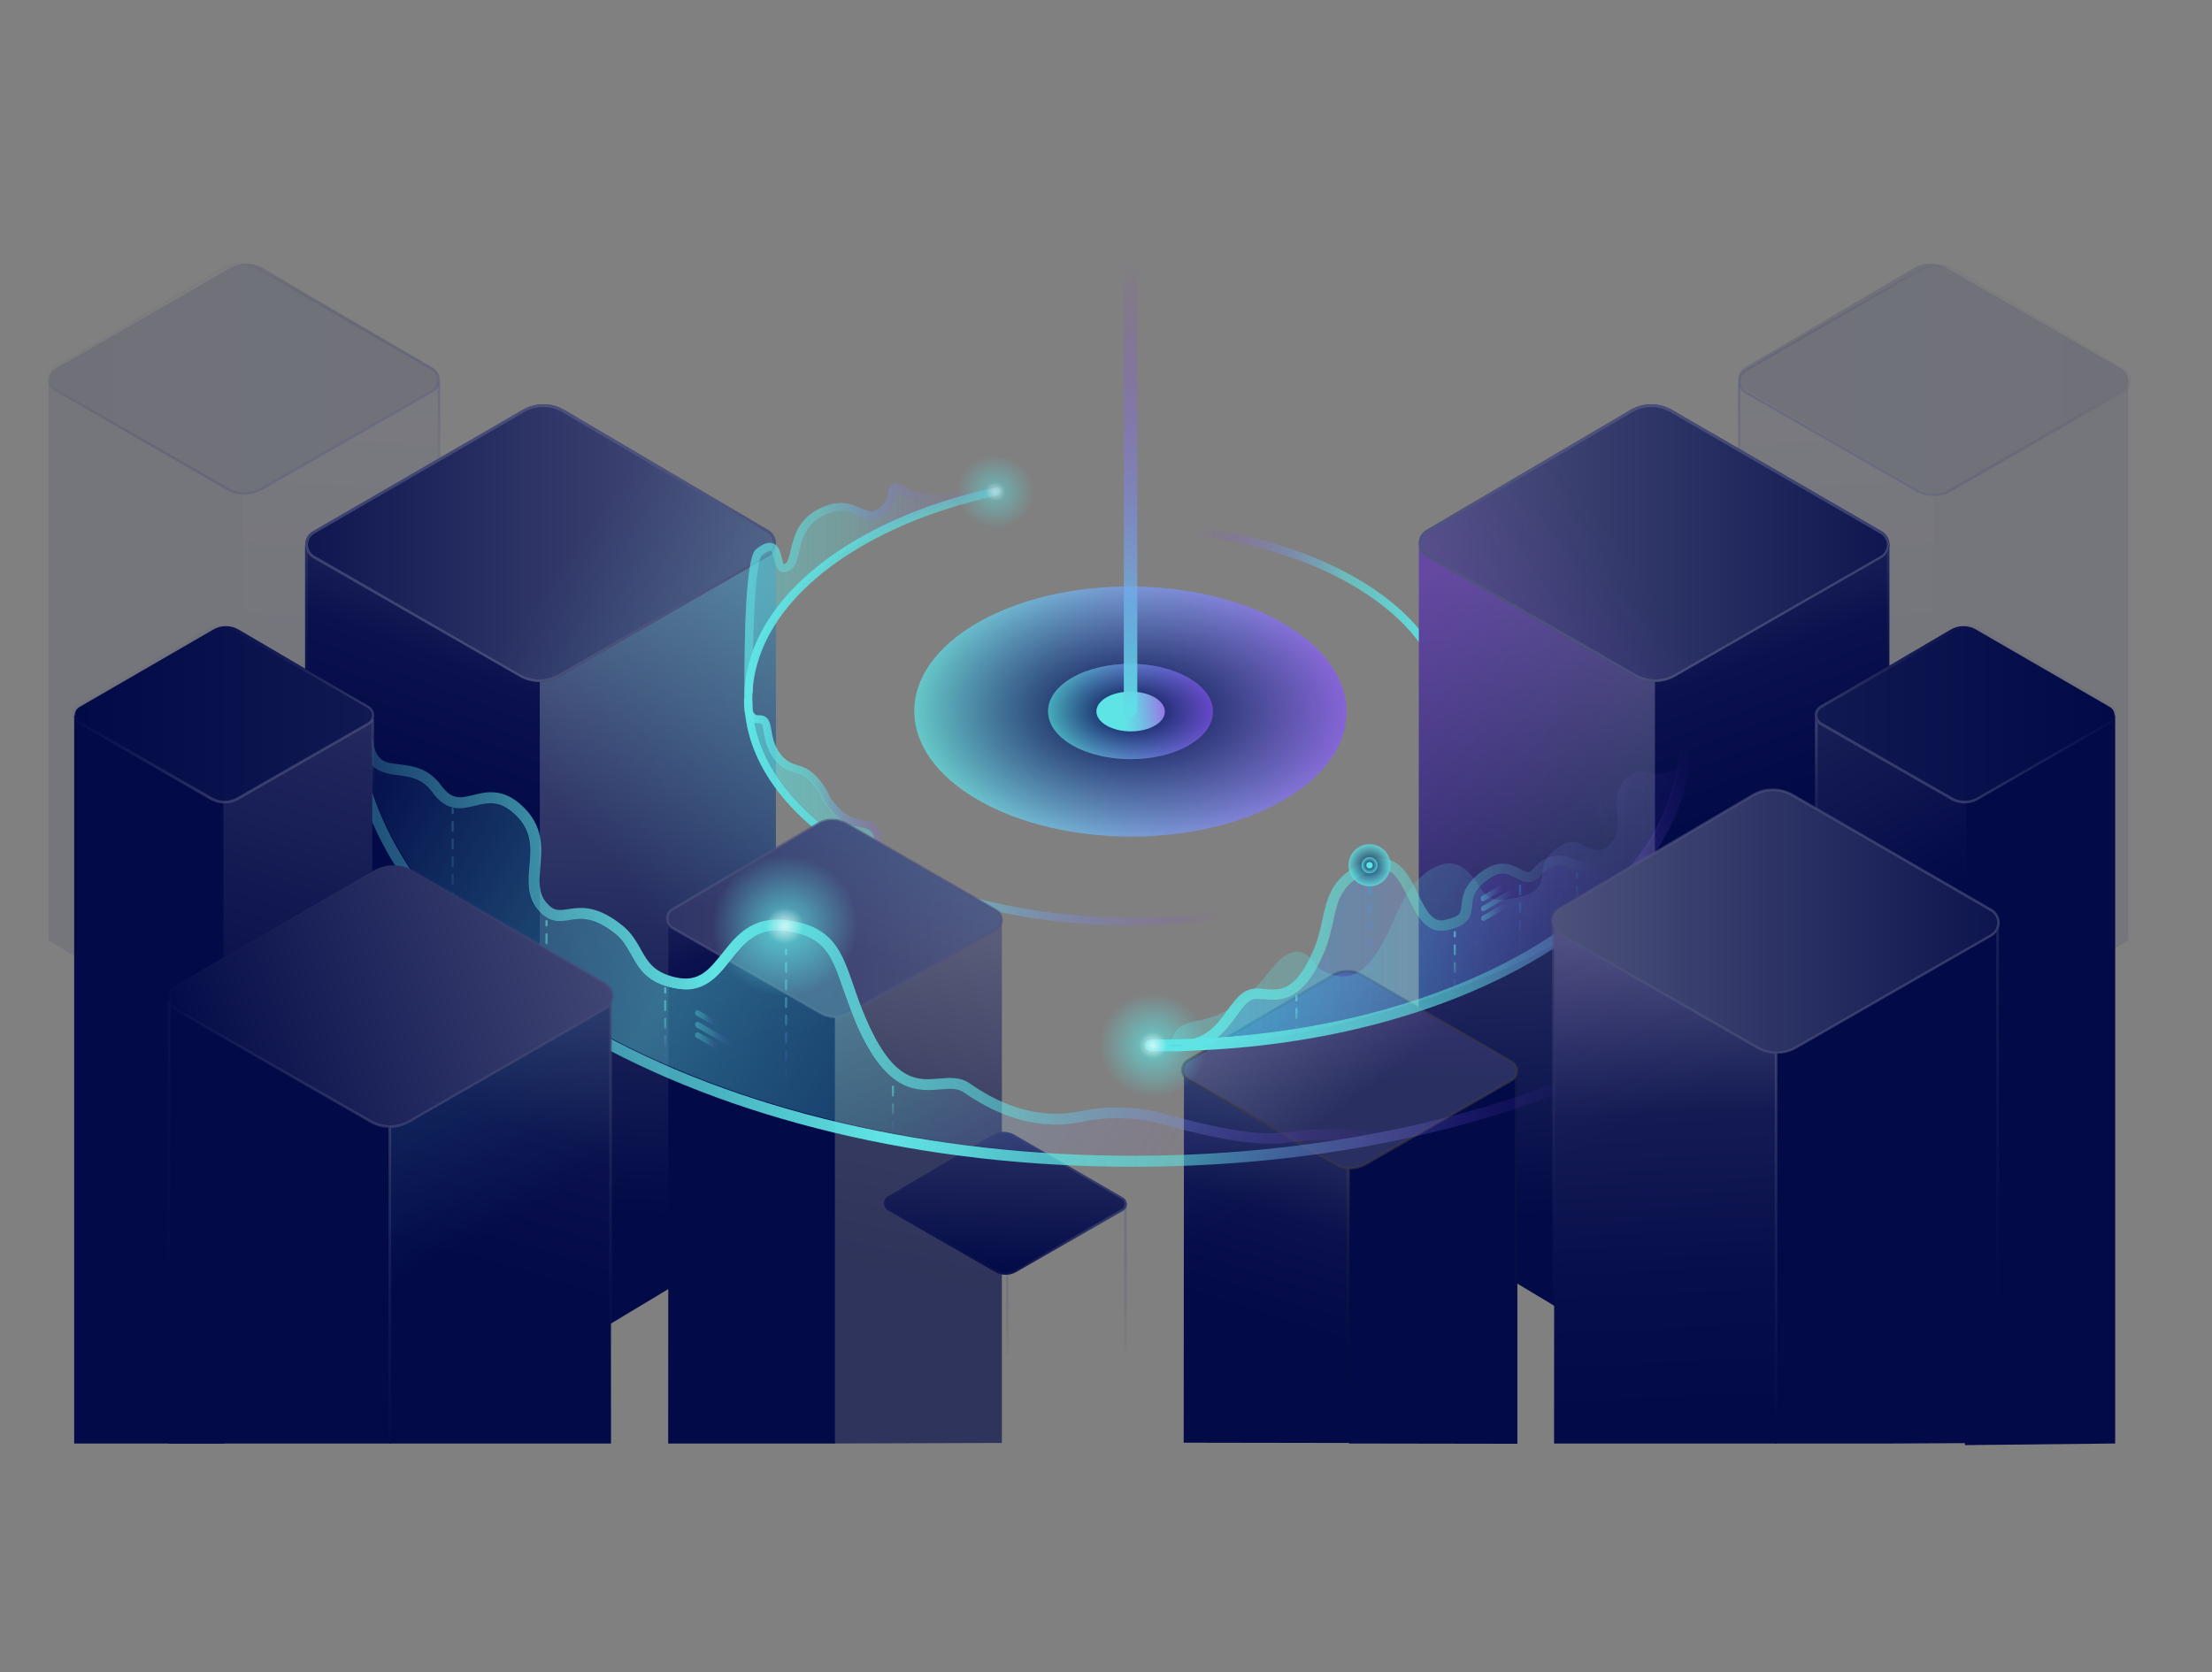 <?xml version="1.0" encoding="utf-8"?>
<!-- Generator: Adobe Illustrator 24.1.2, SVG Export Plug-In . SVG Version: 6.00 Build 0)  -->
<svg version="1.1" id="Layer_1" xmlns="http://www.w3.org/2000/svg" xmlns:xlink="http://www.w3.org/1999/xlink" x="0px" y="0px"
	 viewBox="0 0 820 620" style="enable-background:new 0 0 820 620;" xml:space="preserve">
<rect x="0" y="0" width="820" height="620" fill="#808080" stroke="none"/>
<style type="text/css">
	.st0{opacity:0.74;fill:url(#SVGID_1_);enable-background:new    ;}
	.st1{fill:url(#SVGID_2_);}
	.st2{fill:url(#SVGID_3_);}
	.st3{fill:url(#SVGID_4_);}
	.st4{opacity:0.65;}
	.st5{opacity:0.2;}
	.st6{opacity:0.63;fill:#020A47;enable-background:new    ;}
	.st7{fill:url(#SVGID_5_);}
	.st8{fill:url(#SVGID_6_);}
	.st9{opacity:0.6;}
	.st10{fill:url(#SVGID_7_);}
	.st11{fill:url(#SVGID_8_);}
	.st12{fill:url(#SVGID_9_);}
	.st13{fill:url(#SVGID_10_);}
	.st14{fill:url(#SVGID_11_);}
	.st15{fill:url(#SVGID_12_);}
	.st16{fill:url(#SVGID_13_);}
	.st17{fill:url(#SVGID_14_);}
	.st18{fill:url(#SVGID_15_);}
	.st19{fill:url(#SVGID_16_);}
	.st20{fill:url(#SVGID_17_);}
	.st21{opacity:0.44;fill:url(#SVGID_18_);enable-background:new    ;}
	.st22{opacity:0.5;fill:url(#SVGID_19_);enable-background:new    ;}
	.st23{fill:url(#SVGID_20_);}
	.st24{fill:#020A47;}
	.st25{fill:url(#SVGID_21_);}
	.st26{fill:url(#SVGID_22_);}
	.st27{fill:url(#SVGID_23_);}
	.st28{fill:url(#SVGID_24_);}
	.st29{fill:url(#SVGID_25_);}
	.st30{fill:url(#SVGID_26_);}
	.st31{opacity:0.44;fill:url(#SVGID_27_);enable-background:new    ;}
	.st32{opacity:0.5;fill:url(#SVGID_28_);enable-background:new    ;}
	.st33{fill:url(#SVGID_29_);}
	.st34{fill:url(#SVGID_30_);}
	.st35{fill:url(#SVGID_31_);}
	.st36{fill:url(#SVGID_32_);}
	.st37{opacity:0.39;fill:url(#SVGID_33_);enable-background:new    ;}
	.st38{fill:url(#SVGID_34_);}
	.st39{opacity:0.44;fill:url(#SVGID_35_);enable-background:new    ;}
	.st40{opacity:0.5;fill:url(#SVGID_36_);enable-background:new    ;}
	.st41{opacity:0.8;fill:url(#SVGID_37_);enable-background:new    ;}
	.st42{fill:url(#SVGID_38_);}
	.st43{fill:url(#SVGID_39_);}
	.st44{opacity:0.6;fill:url(#SVGID_40_);enable-background:new    ;}
	.st45{opacity:0.72;}
	.st46{opacity:0.6;fill:url(#SVGID_41_);enable-background:new    ;}
	.st47{fill:url(#SVGID_42_);}
	.st48{fill:url(#SVGID_43_);}
	.st49{fill:url(#SVGID_44_);}
	.st50{opacity:0.65;fill:url(#SVGID_45_);enable-background:new    ;}
	.st51{fill:url(#SVGID_46_);}
	.st52{fill:url(#SVGID_47_);}
	.st53{opacity:0.44;fill:url(#SVGID_48_);enable-background:new    ;}
	.st54{fill:url(#SVGID_49_);}
	.st55{opacity:0.49;fill:url(#SVGID_50_);enable-background:new    ;}
	.st56{opacity:0.33;fill:url(#SVGID_51_);enable-background:new    ;}
	.st57{fill:url(#SVGID_52_);}
	.st58{opacity:0.5;fill:url(#SVGID_53_);enable-background:new    ;}
	.st59{opacity:0.5;}
	.st60{opacity:0.48;fill:url(#SVGID_54_);enable-background:new    ;}
	.st61{opacity:0.73;fill:url(#SVGID_55_);enable-background:new    ;}
	.st62{fill:url(#SVGID_56_);}
	.st63{fill:url(#SVGID_57_);}
	.st64{fill:url(#SVGID_58_);}
	.st65{opacity:0.6;fill:url(#SVGID_59_);enable-background:new    ;}
	.st66{opacity:0.6;fill:url(#SVGID_60_);enable-background:new    ;}
	.st67{opacity:0.6;fill:url(#SVGID_61_);enable-background:new    ;}
	.st68{opacity:0.6;fill:url(#SVGID_62_);enable-background:new    ;}
	.st69{opacity:0.6;fill:url(#SVGID_63_);enable-background:new    ;}
	.st70{opacity:0.77;fill:url(#SVGID_64_);}
	.st71{opacity:0.69;fill:url(#SVGID_65_);enable-background:new    ;}
	.st72{opacity:0.76;fill:url(#SVGID_66_);enable-background:new    ;}
	.st73{opacity:0.76;fill:url(#SVGID_67_);enable-background:new    ;}
	.st74{fill:#5EE4E4;}
	.st75{opacity:0.36;}
	.st76{fill:url(#SVGID_68_);}
	.st77{fill:url(#SVGID_69_);}
	.st78{fill:url(#SVGID_70_);}
	.st79{fill:url(#SVGID_71_);}
	.st80{opacity:0.6;fill:url(#SVGID_72_);enable-background:new    ;}
	.st81{opacity:0.6;fill:url(#SVGID_73_);enable-background:new    ;}
	.st82{opacity:0.6;fill:url(#SVGID_74_);enable-background:new    ;}
	.st83{opacity:0.22;}
	.st84{opacity:0.6;fill:url(#SVGID_75_);enable-background:new    ;}
	.st85{opacity:0.6;fill:url(#SVGID_76_);enable-background:new    ;}
	.st86{opacity:0.6;fill:url(#SVGID_77_);enable-background:new    ;}
	.st87{opacity:0.6;fill:url(#SVGID_78_);enable-background:new    ;}
	.st88{opacity:0.4;fill:url(#SVGID_79_);enable-background:new    ;}
	.st89{fill:url(#SVGID_80_);}
	.st90{opacity:0.6;fill:url(#SVGID_81_);enable-background:new    ;}
	.st91{opacity:0.6;fill:url(#SVGID_82_);enable-background:new    ;}
	.st92{opacity:0.6;fill:url(#SVGID_83_);enable-background:new    ;}
	.st93{opacity:0.6;fill:url(#SVGID_84_);enable-background:new    ;}
	.st94{opacity:0.6;fill:url(#SVGID_85_);enable-background:new    ;}
	.st95{opacity:0.6;fill:url(#SVGID_86_);enable-background:new    ;}
	.st96{opacity:0.6;fill:url(#SVGID_87_);enable-background:new    ;}
	.st97{opacity:0.6;fill:url(#SVGID_88_);enable-background:new    ;}
	.st98{opacity:0.6;fill:url(#SVGID_89_);enable-background:new    ;}
	.st99{fill:url(#SVGID_90_);}
	.st100{fill:url(#SVGID_91_);}
	.st101{fill:url(#SVGID_92_);}
	.st102{opacity:0.4;}
	.st103{opacity:0.6;fill:url(#SVGID_93_);enable-background:new    ;}
	.st104{opacity:0.6;fill:url(#SVGID_94_);enable-background:new    ;}
	.st105{opacity:0.6;fill:url(#SVGID_95_);enable-background:new    ;}
	.st106{fill:url(#SVGID_96_);}
	.st107{opacity:0.39;fill:url(#SVGID_97_);enable-background:new    ;}
	.st108{fill:url(#SVGID_98_);}
	.st109{opacity:0.5;fill:url(#SVGID_99_);enable-background:new    ;}
	.st110{fill:url(#SVGID_100_);}
	.st111{fill:url(#SVGID_101_);}
	.st112{fill:url(#SVGID_102_);}
	.st113{fill:url(#SVGID_103_);}
	.st114{fill:url(#SVGID_104_);}
	.st115{fill:url(#SVGID_105_);}
	.st116{fill:url(#SVGID_106_);}
	.st117{fill:url(#SVGID_107_);}
	.st118{opacity:0.39;fill:url(#SVGID_108_);enable-background:new    ;}
	.st119{fill:url(#SVGID_109_);}
	.st120{fill:url(#SVGID_110_);}
	.st121{opacity:0.2;fill:url(#SVGID_111_);enable-background:new    ;}
	.st122{fill:url(#SVGID_112_);}
	.st123{fill:url(#SVGID_113_);}
	.st124{opacity:0.77;fill:url(#SVGID_114_);}
	.st125{opacity:0.69;fill:url(#SVGID_115_);enable-background:new    ;}
	.st126{fill:none;stroke:#231F20;stroke-miterlimit:10;}
	.st127{fill:url(#SVGID_116_);}
	.st128{fill:url(#SVGID_117_);}
	.st129{opacity:0.71;}
	.st130{opacity:0.77;fill:url(#SVGID_118_);}
	.st131{opacity:0.69;fill:url(#SVGID_119_);enable-background:new    ;}
</style>
<g id="back">
</g>
<g id="Layer_6_2_">
	
		<linearGradient id="SVGID_1_" gradientUnits="userSpaceOnUse" x1="344.01" y1="347.074" x2="554.435" y2="372.666" gradientTransform="matrix(1 0 0 -1 0 620)">
		<stop  offset="0" style="stop-color:#5EE4E4"/>
		<stop  offset="1" style="stop-color:#9B2AFF"/>
	</linearGradient>
	<path class="st0" d="M397.6,276.3c-12-6.9-12-18.1-0.1-25s31.2-6.9,43.2,0s12,18.1,0.1,25C428.9,283.2,409.5,283.2,397.6,276.3
		L397.6,276.3z M475.5,231c-31.4-18.1-82.1-18.1-113.3,0s-31,47.5,0.4,65.6s82.1,18.1,113.3,0S506.9,249.1,475.5,231L475.5,231z"/>
	
		<radialGradient id="SVGID_2_" cx="417.726" cy="477.558" r="81.4" gradientTransform="matrix(1 8.256974e-03 4.632554e-03 -0.561 -0.895 528.261)" gradientUnits="userSpaceOnUse">
		<stop  offset="0" style="stop-color:#020A47"/>
		<stop  offset="1" style="stop-color:#020A47;stop-opacity:0"/>
	</radialGradient>
	<path class="st1" d="M475.5,231c-31.4-18.1-82.1-18.1-113.3,0s-31,47.5,0.4,65.6s82.1,18.1,113.2,0
		C507.1,278.5,506.9,249.1,475.5,231L475.5,231z"/>
	
		<linearGradient id="SVGID_3_" gradientUnits="userSpaceOnUse" x1="390.457" y1="352.722" x2="470.723" y2="362.485" gradientTransform="matrix(1 0 0 -1 0 620)">
		<stop  offset="0" style="stop-color:#5EE4E4"/>
		<stop  offset="1" style="stop-color:#9B2AFF"/>
	</linearGradient>
	<path class="st2" d="M440.6,251.3c-12-6.9-31.3-6.9-43.2,0c-11.9,6.9-11.8,18.1,0.1,25c12,6.9,31.3,6.9,43.2,0
		C452.7,269.4,452.6,258.2,440.6,251.3L440.6,251.3z"/>
	
		<radialGradient id="SVGID_4_" cx="417.77" cy="477.558" r="41.379" gradientTransform="matrix(1 8.256974e-03 4.632554e-03 -0.561 -0.895 528.261)" gradientUnits="userSpaceOnUse">
		<stop  offset="0" style="stop-color:#020A47"/>
		<stop  offset="1" style="stop-color:#020A47;stop-opacity:0"/>
	</radialGradient>
	<path class="st3" d="M440.6,251.3c-12-6.9-31.3-6.9-43.2,0c-11.9,6.9-11.8,18.1,0.1,25c12,6.9,31.3,6.9,43.2,0
		C452.7,269.4,452.6,258.2,440.6,251.3L440.6,251.3z"/>
	<g class="st4">
		<g class="st5">
			<polygon class="st6" points="789,140.8 789,348.6 716.3,393 716.6,182.3 			"/>
			
				<linearGradient id="SVGID_5_" gradientUnits="userSpaceOnUse" x1="-572.738" y1="470.648" x2="-563.836" y2="272.576" gradientTransform="matrix(1 0 0 -1 1248.295 620)">
				<stop  offset="0" style="stop-color:#4E547D"/>
				<stop  offset="1" style="stop-color:#020A47"/>
			</linearGradient>
			<polygon class="st7" points="644.9,141.1 644.8,349.7 716.8,393 716.8,182.3 			"/>
			
				<linearGradient id="SVGID_6_" gradientUnits="userSpaceOnUse" x1="-603.908" y1="479.637" x2="-459.47" y2="479.637" gradientTransform="matrix(1 0 0 -1 1248.295 620)">
				<stop  offset="0" style="stop-color:#111952"/>
				<stop  offset="1" style="stop-color:#020A47"/>
			</linearGradient>
			<path class="st8" d="M646.7,136.3l62.6-36.8c3.9-2.3,8.7-2.3,12.7,0l64.5,37.3c3.1,1.8,3.1,6.4,0,8.2l-63.3,36.3
				c-3.9,2.2-8.6,2.2-12.5,0l-63.9-36.8C643.6,142.7,643.6,138.2,646.7,136.3z"/>
		</g>
		<g>
			<g class="st9">
				
					<linearGradient id="SVGID_7_" gradientUnits="userSpaceOnUse" x1="-594.431" y1="471.167" x2="-570.49" y2="429.7" gradientTransform="matrix(1 0 0 -1 1227.141 620)">
					<stop  offset="0" style="stop-color:#4E547D"/>
					<stop  offset="0.3" style="stop-color:#494E79;stop-opacity:0.73"/>
					<stop  offset="0.747" style="stop-color:#373B6B;stop-opacity:0.328"/>
					<stop  offset="1" style="stop-color:#2A2F62;stop-opacity:0.1"/>
				</linearGradient>
				<path class="st10" d="M645.2,142.5c0-0.3-0.2-0.5-0.5-0.5s-0.5,0.2-0.5,0.5v54.2c0,0.3,0.2,0.5,0.5,0.5s0.5-0.2,0.5-0.5"/>
			</g>
			<g class="st9">
				
					<linearGradient id="SVGID_8_" gradientUnits="userSpaceOnUse" x1="2452.463" y1="513.282" x2="2491.937" y2="444.911" gradientTransform="matrix(-1 0 0 -1 3189.492 620)">
					<stop  offset="0" style="stop-color:#2A2F62;stop-opacity:0.1"/>
					<stop  offset="0.333" style="stop-color:#333768;stop-opacity:0.4"/>
					<stop  offset="0.894" style="stop-color:#494E79;stop-opacity:0.904"/>
					<stop  offset="1" style="stop-color:#4E547D"/>
				</linearGradient>
				<path class="st11" d="M710.2,182.2L647,145.9c-1.6-0.9-2.6-2.6-2.6-4.5s1-3.6,2.6-4.5l64.5-37.3c4.1-2.4,9.1-2.3,13.2,0
					l62.6,36.8c1.6,1,2.6,2.6,2.6,4.5s-1,3.6-2.6,4.5l-63.9,36.8c-2,1.2-4.3,1.7-6.5,1.7C714.5,183.9,712.3,183.3,710.2,182.2z
					 M724.1,100.4c-3.7-2.2-8.4-2.2-12.2,0l-64.5,37.3c-1.3,0.8-2.1,2.1-2.1,3.7c0,1.5,0.8,2.9,2.1,3.7l63.3,36.3
					c3.7,2.1,8.3,2.1,12,0l63.9-36.8c1.3-0.8,2.1-2.1,2.1-3.6s-0.8-2.9-2.1-3.7L724.1,100.4z"/>
			</g>
		</g>
	</g>
	<g>
		
			<linearGradient id="SVGID_9_" gradientUnits="userSpaceOnUse" x1="442.889" y1="377.505" x2="538.08" y2="377.505" gradientTransform="matrix(1 0 0 -1 0 620)">
			<stop  offset="0" style="stop-color:#9B2AFF;stop-opacity:0"/>
			<stop  offset="0.583" style="stop-color:#5EE4E4;stop-opacity:0.583"/>
			<stop  offset="1" style="stop-color:#5EE4E4"/>
		</linearGradient>
		<path class="st12" d="M529.3,289.2c-0.3,0-0.6-0.1-0.8-0.2c-0.7-0.4-0.9-1.4-0.5-2.1c6.5-10.2,8.6-21.3,6-32.1
			c-3.5-14.4-14.9-27.5-32.8-37.9c-15.7-9.1-35.4-15.3-57-18.1c-0.8-0.1-1.4-0.9-1.3-1.7s0.9-1.4,1.7-1.3c22,2.8,42,9.2,58.1,18.5
			c18.7,10.8,30.5,24.5,34.2,39.7c2.8,11.6,0.6,23.5-6.4,34.4C530.3,289,529.8,289.2,529.3,289.2z"/>
	</g>
	<g class="st4">
		<g class="st5">
			<polygon class="st6" points="18,140.8 18,348.6 90.7,393 90.4,182.3 			"/>
			
				<linearGradient id="SVGID_10_" gradientUnits="userSpaceOnUse" x1="565.548" y1="470.647" x2="574.45" y2="272.575" gradientTransform="matrix(-1 0 0 -1 696.99 620)">
				<stop  offset="0" style="stop-color:#4E547D"/>
				<stop  offset="1" style="stop-color:#020A47"/>
			</linearGradient>
			<polygon class="st13" points="162.1,141.1 162.2,349.7 90.2,393 90.2,182.3 			"/>
			
				<linearGradient id="SVGID_11_" gradientUnits="userSpaceOnUse" x1="534.378" y1="479.637" x2="678.815" y2="479.637" gradientTransform="matrix(-1 0 0 -1 696.99 620)">
				<stop  offset="0" style="stop-color:#111952"/>
				<stop  offset="1" style="stop-color:#020A47"/>
			</linearGradient>
			<path class="st14" d="M160.3,136.3L97.7,99.5c-3.9-2.3-8.7-2.3-12.7,0l-64.5,37.3c-3.1,1.8-3.1,6.4,0,8.2l63.3,36.3
				c3.9,2.2,8.6,2.2,12.5,0l63.9-36.8C163.4,142.7,163.4,138.2,160.3,136.3z"/>
		</g>
		<g>
			<g class="st9">
				
					<linearGradient id="SVGID_12_" gradientUnits="userSpaceOnUse" x1="550.123" y1="471.609" x2="574.064" y2="430.142" gradientTransform="matrix(-1 0 0 -1 724.78 620)">
					<stop  offset="0" style="stop-color:#4E547D"/>
					<stop  offset="0.3" style="stop-color:#494E79;stop-opacity:0.73"/>
					<stop  offset="0.747" style="stop-color:#373B6B;stop-opacity:0.328"/>
					<stop  offset="1" style="stop-color:#2A2F62;stop-opacity:0.1"/>
				</linearGradient>
				<path class="st15" d="M162.7,196.7c-0.3,0-0.5-0.2-0.5-0.5V142c0-0.3,0.2-0.5,0.5-0.5s0.5,0.2,0.5,0.5v54.2
					C163.2,196.5,163,196.7,162.7,196.7z"/>
			</g>
			<g class="st9">
				
					<linearGradient id="SVGID_13_" gradientUnits="userSpaceOnUse" x1="1308.041" y1="513.783" x2="1347.516" y2="445.411" gradientTransform="matrix(1 0 0 -1 -1237.571 620)">
					<stop  offset="0" style="stop-color:#2A2F62;stop-opacity:0.1"/>
					<stop  offset="0.333" style="stop-color:#333768;stop-opacity:0.4"/>
					<stop  offset="0.894" style="stop-color:#494E79;stop-opacity:0.904"/>
					<stop  offset="1" style="stop-color:#4E547D"/>
				</linearGradient>
				<path class="st16" d="M90.6,183.4c-2.3,0-4.5-0.6-6.5-1.7l-63.9-36.8c-1.6-0.9-2.6-2.6-2.6-4.5s1-3.6,2.6-4.5l62.6-36.8
					c4-2.4,9.1-2.4,13.2,0l64.5,37.3c1.6,0.9,2.6,2.6,2.6,4.5s-1,3.6-2.6,4.5l-63.3,36.3C95.1,182.8,92.8,183.4,90.6,183.4z
					 M20.7,136.8c-1.3,0.8-2.1,2.1-2.1,3.7c0,1.5,0.8,2.9,2.1,3.6l63.9,36.8c3.7,2.1,8.3,2.1,12,0l63.3-36.3
					c1.3-0.8,2.1-2.1,2.1-3.7c0-1.5-0.8-2.9-2.1-3.7L95.4,99.9c-3.8-2.2-8.4-2.2-12.2,0L20.7,136.8z"/>
			</g>
		</g>
	</g>
	<g>
		
			<linearGradient id="SVGID_14_" gradientUnits="userSpaceOnUse" x1="573.331" y1="484.798" x2="637.718" y2="315.512" gradientTransform="matrix(1 0 0 -1 0 620)">
			<stop  offset="0" style="stop-color:#4E547D"/>
			<stop  offset="0.245" style="stop-color:#414773"/>
			<stop  offset="0.717" style="stop-color:#0A114D"/>
			<stop  offset="1" style="stop-color:#020A47"/>
		</linearGradient>
		<polygon class="st17" points="700.4,202.1 700.4,453.2 612.9,506.6 613.2,252.1 		"/>
		<g>
			
				<linearGradient id="SVGID_15_" gradientUnits="userSpaceOnUse" x1="563.357" y1="408.158" x2="574.127" y2="168.524" gradientTransform="matrix(1 0 0 -1 0 620)">
				<stop  offset="0" style="stop-color:#4E547D"/>
				<stop  offset="1" style="stop-color:#020A47"/>
			</linearGradient>
			<polygon class="st18" points="526,201.8 525.9,453.9 613.5,506.6 613.5,252 			"/>
			
				<linearGradient id="SVGID_16_" gradientUnits="userSpaceOnUse" x1="471.64" y1="346.383" x2="565.779" y2="270.201" gradientTransform="matrix(1 0 0 -1 0 620)">
				<stop  offset="0" style="stop-color:#9B2AFF;stop-opacity:0.3"/>
				<stop  offset="1" style="stop-color:#9B2AFF;stop-opacity:0"/>
			</linearGradient>
			<polygon class="st19" points="526,201.8 525.9,453.9 613.5,506.6 613.5,252 			"/>
		</g>
		
			<linearGradient id="SVGID_17_" gradientUnits="userSpaceOnUse" x1="525.95" y1="418.644" x2="700.45" y2="418.644" gradientTransform="matrix(1 0 0 -1 0 620)">
			<stop  offset="0" style="stop-color:#4E547D"/>
			<stop  offset="1" style="stop-color:#0F1650"/>
		</linearGradient>
		<path class="st20" d="M528.8,196.5l75.6-44.5c4.7-2.8,10.6-2.8,15.3-0.1l77.9,45.1c3.8,2.2,3.8,7.7,0,9.9l-76.5,43.9
			c-4.7,2.7-10.4,2.7-15.1,0l-77.2-44.4C525,204.1,525,198.7,528.8,196.5z"/>
		
			<linearGradient id="SVGID_18_" gradientUnits="userSpaceOnUse" x1="548.366" y1="373.126" x2="604.447" y2="412.201" gradientTransform="matrix(1 0 0 -1 0 620)">
			<stop  offset="0" style="stop-color:#9B2AFF;stop-opacity:0.3"/>
			<stop  offset="1" style="stop-color:#9B2AFF;stop-opacity:0"/>
		</linearGradient>
		<path class="st21" d="M528.8,196.5l75.6-44.5c4.7-2.8,10.6-2.8,15.3-0.1l77.9,45.1c3.8,2.2,3.8,7.7,0,9.9l-76.5,43.9
			c-4.7,2.7-10.4,2.7-15.1,0l-77.2-44.4C525,204.1,525,198.7,528.8,196.5z"/>
		<g class="st9">
			<linearGradient id="SVGID_19_" gradientUnits="userSpaceOnUse" x1="699.719" y1="200.918" x2="699.897" y2="254.027">
				<stop  offset="0" style="stop-color:#4E547D"/>
				<stop  offset="0.106" style="stop-color:#494E79;stop-opacity:0.904"/>
				<stop  offset="0.667" style="stop-color:#333768;stop-opacity:0.4"/>
				<stop  offset="1" style="stop-color:#2A2F62;stop-opacity:0.1"/>
			</linearGradient>
			<path class="st22" d="M700.5,201.9v135.8h-1V205.2C700.1,204.2,700.5,203.1,700.5,201.9z"/>
		</g>
		<linearGradient id="SVGID_20_" gradientUnits="userSpaceOnUse" x1="651.165" y1="219.381" x2="550.499" y2="172.009">
			<stop  offset="0" style="stop-color:#4E547D;stop-opacity:0.7"/>
			<stop  offset="1" style="stop-color:#4E547D"/>
		</linearGradient>
		<path class="st23" d="M612.1,150.9L612.1,150.9c2.5,0,4.9,0.7,7.1,1.9l77.9,45.1c1.5,0.9,2.4,2.4,2.4,4.1c0,1.7-0.9,3.2-2.3,4.1
			l-76.5,43.9c-2.2,1.2-4.6,1.9-7.1,1.9c-2.5,0-4.9-0.7-7.1-1.9l-77.2-44.4c-1.5-0.9-2.4-2.5-2.4-4.2c0-1.7,0.9-3.2,2.4-4l75.6-44.5
			C607.1,151.6,609.6,150.9,612.1,150.9 M612.1,149.9c-2.7,0-5.4,0.7-7.7,2.1l-75.6,44.5c-3.8,2.2-3.8,7.6,0,9.9l77.2,44.4
			c2.3,1.4,4.9,2,7.5,2c2.6,0,5.2-0.7,7.5-2l76.5-43.9c3.8-2.2,3.8-7.7,0-9.9l-77.9-45.1C617.4,150.6,614.7,149.9,612.1,149.9
			L612.1,149.9z"/>
	</g>
	<g>
		<polygon class="st24" points="784.1,265.2 784.1,535.2 728.4,535.8 728.6,297 		"/>
		
			<linearGradient id="SVGID_21_" gradientUnits="userSpaceOnUse" x1="616.572" y1="402.151" x2="693.231" y2="272.388" gradientTransform="matrix(1 0 0 -1 0 620)">
			<stop  offset="0" style="stop-color:#2C3164"/>
			<stop  offset="1" style="stop-color:#020A47"/>
		</linearGradient>
		<polygon class="st25" points="673.6,265.3 673.6,425.3 728.8,458.5 728.8,296.9 		"/>
		
			<linearGradient id="SVGID_22_" gradientUnits="userSpaceOnUse" x1="673.2" y1="355.188" x2="783.9" y2="355.188" gradientTransform="matrix(1 0 0 -1 0 620)">
			<stop  offset="0" style="stop-color:#111952"/>
			<stop  offset="1" style="stop-color:#020A47"/>
		</linearGradient>
		<path class="st26" d="M675,261.7l48-28.2c3-1.8,6.7-1.8,9.7,0l49.4,28.6c2.4,1.4,2.4,4.9,0,6.3l-48.5,27.8c-3,1.7-6.6,1.7-9.6,0
			L675,268C672.6,266.6,672.6,263.1,675,261.7z"/>
	</g>
	<g>
		
			<linearGradient id="SVGID_23_" gradientUnits="userSpaceOnUse" x1="445.873" y1="484.798" x2="510.26" y2="315.512" gradientTransform="matrix(-1 0 0 -1 686.101 620)">
			<stop  offset="0" style="stop-color:#4E547D"/>
			<stop  offset="0.245" style="stop-color:#414773"/>
			<stop  offset="0.717" style="stop-color:#0A114D"/>
			<stop  offset="1" style="stop-color:#020A47"/>
		</linearGradient>
		<polygon class="st27" points="200.4,252.1 200.7,506.6 113.1,453.2 113.1,202.1 		"/>
		<g>
			
				<linearGradient id="SVGID_24_" gradientUnits="userSpaceOnUse" x1="435.899" y1="408.158" x2="446.668" y2="168.524" gradientTransform="matrix(-1 0 0 -1 686.101 620)">
				<stop  offset="0" style="stop-color:#4E547D"/>
				<stop  offset="1" style="stop-color:#020A47"/>
			</linearGradient>
			<polygon class="st28" points="200.1,252 200.1,506.6 287.7,453.9 287.6,201.8 			"/>
			
				<linearGradient id="SVGID_25_" gradientUnits="userSpaceOnUse" x1="344.183" y1="346.382" x2="438.322" y2="270.199" gradientTransform="matrix(-1 0 0 -1 686.101 620)">
				<stop  offset="0" style="stop-color:#5EE4E4;stop-opacity:0.35"/>
				<stop  offset="0.994" style="stop-color:#5EE4E4;stop-opacity:0"/>
			</linearGradient>
			<polygon class="st29" points="200.1,252 200.1,506.6 287.7,453.9 287.6,201.8 			"/>
		</g>
		
			<linearGradient id="SVGID_26_" gradientUnits="userSpaceOnUse" x1="398.491" y1="418.644" x2="572.991" y2="418.644" gradientTransform="matrix(-1 0 0 -1 686.101 620)">
			<stop  offset="0" style="stop-color:#4E547D"/>
			<stop  offset="1" style="stop-color:#0F1650"/>
		</linearGradient>
		<path class="st30" d="M284.8,206.4l-77.2,44.4c-4.7,2.7-10.4,2.7-15.1,0L116,206.9c-3.8-2.2-3.8-7.7,0-9.9l77.9-45.1
			c4.7-2.7,10.6-2.7,15.3,0.1l75.6,44.5C288.6,198.7,288.6,204.1,284.8,206.4z"/>
		
			<linearGradient id="SVGID_27_" gradientUnits="userSpaceOnUse" x1="420.91" y1="373.127" x2="476.99" y2="412.202" gradientTransform="matrix(-1 0 0 -1 686.101 620)">
			<stop  offset="0" style="stop-color:#5EE4E4;stop-opacity:0.3"/>
			<stop  offset="1" style="stop-color:#5EE4E4;stop-opacity:0"/>
		</linearGradient>
		<path class="st31" d="M284.8,206.4l-77.2,44.4c-4.7,2.7-10.4,2.7-15.1,0L116,206.9c-3.8-2.2-3.8-7.7,0-9.9l77.9-45.1
			c4.7-2.7,10.6-2.7,15.3,0.1l75.6,44.5C288.6,198.7,288.6,204.1,284.8,206.4z"/>
		<g class="st9">
			<linearGradient id="SVGID_28_" gradientUnits="userSpaceOnUse" x1="113.415" y1="202.17" x2="113.593" y2="265.704">
				<stop  offset="0" style="stop-color:#4E547D"/>
				<stop  offset="0.106" style="stop-color:#494E79;stop-opacity:0.904"/>
				<stop  offset="0.667" style="stop-color:#333768;stop-opacity:0.4"/>
				<stop  offset="1" style="stop-color:#2A2F62;stop-opacity:0.1"/>
			</linearGradient>
			<path class="st32" d="M113.1,201.9v135.8h1V205.2C113.4,204.2,113.1,203.1,113.1,201.9z"/>
		</g>
		
			<linearGradient id="SVGID_29_" gradientUnits="userSpaceOnUse" x1="523.706" y1="219.381" x2="423.041" y2="172.009" gradientTransform="matrix(-1 0 0 1 686.101 0)">
			<stop  offset="0" style="stop-color:#4E547D;stop-opacity:0.7"/>
			<stop  offset="1" style="stop-color:#4E547D"/>
		</linearGradient>
		<path class="st33" d="M201.4,150.9c2.6,0,5,0.7,7.2,2l75.6,44.5c1.5,0.8,2.3,2.3,2.4,4c0,1.7-0.9,3.3-2.4,4.2l-77.2,44.4
			c-2.2,1.2-4.6,1.9-7.1,1.9c-2.5,0-4.9-0.7-7.1-1.9L116.5,206c-1.5-0.9-2.3-2.4-2.3-4.1c0-1.7,0.9-3.2,2.4-4.1l77.9-45.1
			C196.5,151.5,198.9,150.9,201.4,150.9L201.4,150.9 M201.4,149.9c-2.6,0-5.2,0.7-7.6,2L116,197c-3.8,2.2-3.8,7.7,0,9.9l76.5,43.9
			c2.3,1.4,5,2,7.5,2c2.6,0,5.2-0.7,7.5-2l77.2-44.4c3.8-2.3,3.8-7.7,0-9.9L209.2,152C206.8,150.6,204.1,149.9,201.4,149.9
			L201.4,149.9z"/>
	</g>
	<g class="st9">
		
			<linearGradient id="SVGID_30_" gradientUnits="userSpaceOnUse" x1="1228.932" y1="381.535" x2="1259.283" y2="328.966" gradientTransform="matrix(-1 0 0 -1 1972.799 620)">
			<stop  offset="0" style="stop-color:#2A2F62;stop-opacity:0.1"/>
			<stop  offset="0.333" style="stop-color:#333768;stop-opacity:0.4"/>
			<stop  offset="0.894" style="stop-color:#494E79;stop-opacity:0.904"/>
			<stop  offset="1" style="stop-color:#4E547D"/>
		</linearGradient>
		<path class="st34" d="M728.3,297.9c-1.7,0-3.5-0.4-5-1.3l-48.5-27.8c-1.3-0.7-2.1-2.1-2.1-3.6s0.8-2.8,2.1-3.6l49.4-28.6
			c3.2-1.8,7.1-1.8,10.2,0l48,28.2c1.3,0.8,2,2.1,2,3.6s-0.8,2.8-2.1,3.5l-49,28.2C731.8,297.5,730.1,297.9,728.3,297.9z
			 M729.3,232.7c-1.6,0-3.2,0.4-4.6,1.2l-49.4,28.6c-1,0.6-1.6,1.6-1.6,2.7s0.6,2.1,1.6,2.7l48.5,27.8c2.8,1.6,6.3,1.6,9.1,0
			l49-28.2c1-0.6,1.6-1.6,1.6-2.7s-0.6-2.1-1.5-2.7l-48-28.2C732.5,233.1,730.9,232.7,729.3,232.7z"/>
	</g>
	<linearGradient id="SVGID_31_" gradientUnits="userSpaceOnUse" x1="665.63" y1="296.758" x2="680.72" y2="270.621">
		<stop  offset="0" style="stop-color:#333768;stop-opacity:0.4"/>
		<stop  offset="1" style="stop-color:#4E547D;stop-opacity:0.7"/>
	</linearGradient>
	<path class="st35" d="M673.8,268v32.9h-1V266C672.9,266.8,673.3,267.5,673.8,268z"/>
	<g>
		
			<linearGradient id="SVGID_32_" gradientUnits="userSpaceOnUse" x1="504.368" y1="264.402" x2="462.814" y2="131.761" gradientTransform="matrix(1 0 0 -1 0 620)">
			<stop  offset="0" style="stop-color:#4E547D"/>
			<stop  offset="0.245" style="stop-color:#414773"/>
			<stop  offset="0.717" style="stop-color:#0A114D"/>
			<stop  offset="1" style="stop-color:#020A47"/>
		</linearGradient>
		<polygon class="st36" points="438.9,397.2 438.8,534.9 500.6,535 500.6,432.6 		"/>
		<polygon class="st24" points="562.5,397 562.5,535.3 500.1,535.2 500.4,432.6 		"/>
		
			<linearGradient id="SVGID_33_" gradientUnits="userSpaceOnUse" x1="414.389" y1="232.222" x2="453.035" y2="165.237" gradientTransform="matrix(1 0 0 -1 0 620)">
			<stop  offset="0" style="stop-color:#75BFE6;stop-opacity:0.3"/>
			<stop  offset="1" style="stop-color:#75BFE6;stop-opacity:0"/>
		</linearGradient>
		<polygon class="st37" points="438.9,397.2 438.8,534.7 500.6,535.8 500.6,432.6 		"/>
		
			<linearGradient id="SVGID_34_" gradientUnits="userSpaceOnUse" x1="479.096" y1="251.192" x2="506.231" y2="215.373" gradientTransform="matrix(1 0 0 -1 0 620)">
			<stop  offset="0" style="stop-color:#4E547D"/>
			<stop  offset="1" style="stop-color:#2A2F62"/>
		</linearGradient>
		<path class="st38" d="M440.4,393.2l53.7-31.6c3.3-2,7.5-2,10.9,0l55.3,32c2.7,1.6,2.7,5.5,0,7L506,431.7c-3.3,1.9-7.4,1.9-10.7,0
			l-54.8-31.5C437.7,398.6,437.7,394.7,440.4,393.2z"/>
		
			<linearGradient id="SVGID_35_" gradientUnits="userSpaceOnUse" x1="499.044" y1="266.09" x2="500.491" y2="218.692" gradientTransform="matrix(1 0 0 -1 0 620)">
			<stop  offset="0" style="stop-color:#9550EA;stop-opacity:0.3"/>
			<stop  offset="1" style="stop-color:#9550EA;stop-opacity:0"/>
		</linearGradient>
		<path class="st39" d="M440.4,393.2l53.7-31.6c3.3-2,7.5-2,10.9,0l55.3,32c2.7,1.6,2.7,5.5,0,7L506,431.7c-3.3,1.9-7.4,1.9-10.7,0
			l-54.8-31.5C437.7,398.6,437.7,394.7,440.4,393.2z"/>
	</g>
	<g class="st9">
		
			<linearGradient id="SVGID_36_" gradientUnits="userSpaceOnUse" x1="536.782" y1="208.629" x2="587.218" y2="121.271" gradientTransform="matrix(1 0 0 -1 0 620)">
			<stop  offset="0" style="stop-color:#383846"/>
			<stop  offset="0.106" style="stop-color:#323340;stop-opacity:0.904"/>
			<stop  offset="0.667" style="stop-color:#181B27;stop-opacity:0.4"/>
			<stop  offset="1" style="stop-color:#0E121D;stop-opacity:0.1"/>
		</linearGradient>
		<rect x="561.5" y="397.1" class="st40" width="1" height="115.9"/>
	</g>
	<g class="st9">
		
			<linearGradient id="SVGID_37_" gradientUnits="userSpaceOnUse" x1="481.721" y1="177.066" x2="517.479" y2="115.133" gradientTransform="matrix(1 0 0 -1 0 620)">
			<stop  offset="0" style="stop-color:#383846"/>
			<stop  offset="0.106" style="stop-color:#323340;stop-opacity:0.904"/>
			<stop  offset="0.667" style="stop-color:#181B27;stop-opacity:0.4"/>
			<stop  offset="1" style="stop-color:#0E121D;stop-opacity:0.1"/>
		</linearGradient>
		<rect x="499.1" y="432.9" class="st41" width="1" height="82"/>
	</g>
	<g class="st9">
		
			<linearGradient id="SVGID_38_" gradientUnits="userSpaceOnUse" x1="483.253" y1="252.713" x2="517.163" y2="193.979" gradientTransform="matrix(1 0 0 -1 0 620)">
			<stop  offset="0" style="stop-color:#383846"/>
			<stop  offset="1" style="stop-color:#383846"/>
		</linearGradient>
		<path class="st42" d="M500.6,433.6c-1.9,0-3.9-0.5-5.6-1.5l-54.8-31.5c-1.4-0.8-2.3-2.3-2.3-3.9s0.8-3.1,2.2-3.9l53.7-31.6
			c3.5-2.1,7.8-2.1,11.4,0l55.3,32c1.4,0.8,2.3,2.3,2.3,3.9s-0.9,3.1-2.3,3.9l-54.3,31.2C504.5,433.1,502.5,433.6,500.6,433.6z
			 M499.6,360.6c-1.8,0-3.6,0.5-5.2,1.4l-53.7,31.6c-1.1,0.6-1.8,1.8-1.8,3.1c0,1.3,0.7,2.4,1.8,3.1l54.8,31.5
			c3.2,1.8,7.1,1.8,10.2,0l54.3-31.2c1.1-0.6,1.8-1.8,1.8-3.1c0-1.3-0.7-2.4-1.8-3.1l-55.3-32C503.1,361.1,501.3,360.6,499.6,360.6z
			"/>
	</g>
	<g>
		
			<linearGradient id="SVGID_39_" gradientUnits="userSpaceOnUse" x1="275.9" y1="358.072" x2="454.711" y2="358.072" gradientTransform="matrix(1 0 0 -1 0 620)">
			<stop  offset="0" style="stop-color:#5EE4E4"/>
			<stop  offset="0.417" style="stop-color:#5EE4E4;stop-opacity:0.583"/>
			<stop  offset="1" style="stop-color:#9B2AFF;stop-opacity:0"/>
		</linearGradient>
		<path class="st43" d="M419.7,343.2c-37.5,0-73.6-8.5-101.1-24.4s-42.7-37.1-42.7-59.7c0-22.5,14.9-43.5,42.1-59.3
			c14.7-8.5,32-15,51.3-19.1c0.8-0.2,1.6,0.3,1.8,1.2c0.2,0.8-0.3,1.6-1.2,1.8c-19,4.1-36,10.4-50.4,18.8
			c-26.2,15.2-40.6,35.4-40.6,56.7c0,21.5,14.7,41.8,41.2,57.1c35.1,20.2,84.7,28.3,132.9,21.7c0.8-0.1,1.6,0.5,1.7,1.3
			s-0.5,1.6-1.3,1.7C442.2,342.5,430.9,343.2,419.7,343.2z"/>
	</g>
	<linearGradient id="SVGID_40_" gradientUnits="userSpaceOnUse" x1="279.7" y1="293.148" x2="401.733" y2="293.148">
		<stop  offset="0" style="stop-color:#60E4E4"/>
		<stop  offset="0.417" style="stop-color:#5EE4E4;stop-opacity:0.583"/>
		<stop  offset="1" style="stop-color:#9B2AFF;stop-opacity:0"/>
	</linearGradient>
	<path class="st44" d="M324.9,315.5c-0.6,0.8-1.2,1.6-1.7,2.5c-0.1,0.2-0.2,0.3-0.3,0.5c-1.4-0.9-2.7-1.9-4-2.9
		c-0.2-0.1-0.4-0.3-0.6-0.5c-2.4-1.8-4.6-3.1-6.7-4.2c-17.8-12.3-28.9-27.1-31.9-43c0,0,0-0.1,0-0.1c0.5,0.2,1.1,0.3,1.8,0.3h0.1
		c0.5,0,0.8,0,1,0.7c0,0.1,0.1,0.1,0.1,0.2c0,0.1,0.1,0.2,0.1,0.3c0,0.1,0.1,0.2,0.1,0.3c0.1,0.4,0.2,1,0.3,1.7
		c0.1,0.4,0.1,0.8,0.2,1.2c0,0.3,0.1,0.6,0.2,1c0,0.1,0.1,0.3,0.1,0.4c0,0.2,0.1,0.5,0.2,0.7c0.3,1.2,0.7,2.4,1.4,3.7
		c0.1,0.2,0.2,0.5,0.4,0.7c0.1,0.3,0.3,0.5,0.5,0.8c0.1,0.1,0.2,0.3,0.3,0.4c0.6,1,1.4,1.9,2.3,2.8c2.3,2.3,4.4,2.9,6.2,3.4
		c2.5,0.7,4.9,1.4,8.5,6.6c1.1,1.6,1.3,2.3,1.5,2.8c0.5,1.3,0.9,2.2,4.4,5.9c3.7,4,6.9,4.5,9.5,5c1.6,0.3,2.8,0.5,4,1.5
		c0.7,0.6,0.9,1.4,1.3,2.9c0.2,1.1,0.5,2.4,1.2,3.9C325.2,315.1,325.4,314.9,324.9,315.5z"/>
	<g class="st45">
		<linearGradient id="SVGID_41_" gradientUnits="userSpaceOnUse" x1="275.989" y1="219.668" x2="371.8" y2="219.668">
			<stop  offset="0" style="stop-color:#60E4E4"/>
			<stop  offset="0.417" style="stop-color:#5EE4E4;stop-opacity:0.583"/>
			<stop  offset="1" style="stop-color:#9B2AFF;stop-opacity:0"/>
		</linearGradient>
		<path class="st46" d="M352.2,182.9c-3.6,0.4-9.1,0.1-10.1,0c-2.7-0.3-4.7-1.3-6.6-2.4c-1.7-1-3.2-1.8-4.6-1.1
			c-1.3,0.7-1.7,2.3-1.8,3.6c-0.5,4.9-5,6.4-5.9,6.6c-1.4-0.1-2.8-0.6-4.3-1.3c-3-1.3-6.8-2.9-12.6-0.8c-10.3,3.7-12,11.5-13.2,16.7
			c-0.5,2.1-1,4.1-1.8,4.7c-0.4,0.3-0.7,0.4-0.8,0.4c-0.2-0.4-0.5-1.6-0.7-2.4c-0.5-2.2-1.1-4.6-3.2-5.4c-1.6-0.6-3.6,0-6.1,2
			c-1,0.8-3.3,2.6-4.2,28.2c-0.4,12.4-0.3,24.5-0.3,24.6c0,0.7,0.6,1.4,1.3,1.5c0,0,0,0,0,0s0,1.2,0,2.4c0-1.2,0.1-2.4,0.1-2.4
			c0,0,0,0,0,0c0,0,0.1,0,0.1,0c0.9,0,1.5-0.7,1.6-1.6c0-3.3,0-6.7,0-10c4.5-16.5,17.7-32.4,39.6-45.1c9.8-5.7,20.7-10.4,32.4-14.1
			c0,0,10.4-3.3,20.7-6.6C364.7,181.4,357.6,182.2,352.2,182.9z"/>
		<g>
			
				<linearGradient id="SVGID_42_" gradientUnits="userSpaceOnUse" x1="278.273" y1="353.416" x2="347.384" y2="353.416" gradientTransform="matrix(1 -1.390573e-02 -1.914182e-02 -1.376 3.999 709.186)">
				<stop  offset="0" style="stop-color:#60E4E4"/>
				<stop  offset="0.417" style="stop-color:#5EE4E4;stop-opacity:0.583"/>
				<stop  offset="1" style="stop-color:#9B2AFF;stop-opacity:0"/>
			</linearGradient>
			<path class="st47" d="M277.5,257.8c-0.8,0-1.5-0.7-1.5-1.5c0-0.1-0.1-12.2,0.3-24.6c0.9-25.6,3.2-27.4,4.2-28.2
				c2.5-2,4.5-2.6,6.1-2c2.1,0.8,2.7,3.2,3.2,5.4c0.2,0.8,0.5,2,0.7,2.4c0.1,0,0.4-0.1,0.8-0.4c0.8-0.6,1.3-2.6,1.8-4.7
				c1.2-5.2,2.9-13,13.2-16.7c5.8-2.1,9.6-0.5,12.6,0.8c1.5,0.7,2.9,1.2,4.3,1.3c0.9-0.2,5.4-1.7,5.9-6.6c0.1-1.3,0.5-2.9,1.8-3.6
				c1.4-0.7,2.9,0.1,4.6,1.1c1.9,1.1,4.2,2.4,6.9,2c0.8-0.1,1.6,0.5,1.7,1.3s-0.5,1.6-1.3,1.7c-3.7,0.4-6.6-1.2-8.7-2.4
				c-0.6-0.3-1.3-0.7-1.7-0.9c-0.1,0.2-0.1,0.5-0.2,1.1c-0.6,6-5.8,8.7-8.4,9.2h-0.3h-0.1c-2.1,0-3.8-0.8-5.5-1.5
				c-2.8-1.2-5.7-2.5-10.4-0.8c-8.7,3.1-10.1,9.4-11.3,14.5c-0.6,2.8-1.2,5.3-3,6.5c-0.5,0.3-2,1.4-3.6,0.8
				c-1.7-0.7-2.1-2.7-2.6-4.6c-0.3-1.1-0.7-3-1.3-3.2c-0.1,0-0.9-0.2-3.2,1.6c-2.4,2.2-3.6,27.4-3.4,50.4
				C279,257.1,278.4,257.8,277.5,257.8L277.5,257.8z"/>
		</g>
	</g>
	<g>
		<linearGradient id="SVGID_43_" gradientUnits="userSpaceOnUse" x1="275.9" y1="291.698" x2="338.192" y2="291.698">
			<stop  offset="0" style="stop-color:#60E4E4"/>
			<stop  offset="0.417" style="stop-color:#5EE4E4;stop-opacity:0.583"/>
			<stop  offset="1" style="stop-color:#9B2AFF;stop-opacity:0"/>
		</linearGradient>
		<path class="st48" d="M337.9,324.7c0,0.1-0.1,0.2-0.2,0.2c-0.2,0.3-0.6,0.5-1,0.5c-0.3,0-0.5-0.1-0.8-0.2c-1.7-1-3.2-2.1-4.5-3
			c-6-4.6-6.9-8.4-7.5-11.1c-0.4-1.5-0.6-2.3-1.3-2.9c-1.2-1-2.4-1.2-4-1.5c-2.6-0.5-5.8-1-9.5-5c-3.5-3.7-3.9-4.6-4.4-5.9
			c-0.2-0.5-0.4-1.2-1.5-2.8c-3.6-5.2-6-5.9-8.5-6.6c-1.8-0.5-3.9-1.1-6.2-3.4c-4.1-4.1-4.9-8.7-5.4-11.6c-0.5-3.1-0.7-3.2-1.6-3.2
			h-0.1c-0.6,0-1.2-0.1-1.8-0.3c-1.5-0.5-2.7-1.6-3.4-3.3c0-0.1-0.1-0.2-0.1-0.4c0,0,0-0.1,0-0.1c-0.2-1.6-0.3-3.2-0.3-4.8
			c0.1-0.3,0.2-0.5,0.4-0.6l0.7-0.7l1,0.4c0.5,0.2,0.8,0.6,0.9,1.5c0.1,0.4,0.1,1,0.1,1.7c0,0.4,0,0.8-0.1,1.3
			c0,0.2,0.1,0.4,0.2,0.6c0.1,0.3,0.3,0.6,0.5,0.9c0.5,0.6,1.1,0.9,1.9,0.8h0.1c3.6,0,4,3,4.5,5.7c0.5,2.9,1.1,6.5,4.5,10
			c1.7,1.7,3.2,2.2,4.9,2.7c2.7,0.8,5.9,1.7,10.1,7.8c1.3,1.9,1.6,2.8,1.9,3.5s0.5,1.3,3.7,4.8c3.1,3.2,5.5,3.7,7.9,4.1
			c1.8,0.3,3.7,0.6,5.4,2.1c1.6,1.3,2,3,2.3,4.6c0.7,2.9,1.6,6.9,10.6,12.2C338.1,323,338.3,323.9,337.9,324.7z"/>
	</g>
	
		<linearGradient id="SVGID_44_" gradientUnits="userSpaceOnUse" x1="435.123" y1="239.452" x2="646.902" y2="409.02" gradientTransform="matrix(1 0 0 -1 0 620)">
		<stop  offset="0" style="stop-color:#5EE4E4"/>
		<stop  offset="0.329" style="stop-color:#5EE4E4;stop-opacity:0.583"/>
		<stop  offset="0.788" style="stop-color:#9B2AFF;stop-opacity:0"/>
	</linearGradient>
	<path class="st49" d="M428.7,389.8c-0.7,0-1.3,0-2,0c-1.2,0-2.2-1-2.2-2.2s1-2.2,2.2-2.2l0,0c52.9,0.3,102.5-11.5,139.8-33.1
		c36.2-21.1,56.2-48.9,56.1-78.4c0-29.7-20.3-57.8-57-79c-1-0.6-1.4-1.9-0.8-3c0.6-1,1.9-1.4,3-0.8c38.1,22,59.1,51.4,59.2,82.8
		c0,31.2-20.7,60.4-58.3,82.2C531.2,377.9,481.6,389.8,428.7,389.8z"/>
	<g>
		
			<linearGradient id="SVGID_45_" gradientUnits="userSpaceOnUse" x1="370.137" y1="301.504" x2="336.776" y2="147.779" gradientTransform="matrix(1 0 0 -1 0 620)">
			<stop  offset="0" style="stop-color:#4E547D"/>
			<stop  offset="0.189" style="stop-color:#434974"/>
			<stop  offset="0.703" style="stop-color:#0C144E"/>
			<stop  offset="1" style="stop-color:#020A47"/>
		</linearGradient>
		<polygon class="st50" points="371.4,340.9 371.4,535 309.1,535.2 309.3,377 309.3,376.5 309.5,376.4 371.2,341.1 		"/>
		
			<linearGradient id="SVGID_46_" gradientUnits="userSpaceOnUse" x1="205.907" y1="355.324" x2="257.546" y2="219.554" gradientTransform="matrix(1 0 0 -1 0 620)">
			<stop  offset="0" style="stop-color:#4E547D"/>
			<stop  offset="0.245" style="stop-color:#414773"/>
			<stop  offset="0.717" style="stop-color:#0A114D"/>
			<stop  offset="1" style="stop-color:#020A47"/>
		</linearGradient>
		<polygon class="st51" points="309.5,376.5 309.5,535.2 272.8,535.2 247.7,535.2 247.8,342.4 247.8,341.1 309.5,376.4 		"/>
		
			<linearGradient id="SVGID_47_" gradientUnits="userSpaceOnUse" x1="247.387" y1="279.438" x2="371.325" y2="279.438" gradientTransform="matrix(1 0 0 -1 0 620)">
			<stop  offset="0" style="stop-color:#303567"/>
			<stop  offset="1" style="stop-color:#4E547D"/>
		</linearGradient>
		<path class="st52" d="M249.4,337.1l53.7-31.6c3.3-2,7.5-2,10.9,0l55.3,32c2.7,1.6,2.7,5.5,0,7L315,375.7c-3.3,1.9-7.4,1.9-10.7,0
			l-54.8-31.5C246.7,342.5,246.7,338.7,249.4,337.1z"/>
		
			<linearGradient id="SVGID_48_" gradientUnits="userSpaceOnUse" x1="320.514" y1="313.219" x2="306.041" y2="269.078" gradientTransform="matrix(1 0 0 -1 0 620)">
			<stop  offset="0" style="stop-color:#45A8DD;stop-opacity:0.3"/>
			<stop  offset="0.111" style="stop-color:#4CABDE;stop-opacity:0.267"/>
			<stop  offset="0.483" style="stop-color:#63B6E2;stop-opacity:0.155"/>
			<stop  offset="0.792" style="stop-color:#70BCE5;stop-opacity:6.224951e-02"/>
			<stop  offset="1" style="stop-color:#74BEE6;stop-opacity:0"/>
		</linearGradient>
		<path class="st53" d="M249.4,337.1l53.7-31.6c3.3-2,7.5-2,10.9,0l55.3,32c2.7,1.6,2.7,5.5,0,7L315,375.7c-3.3,1.9-7.4,1.9-10.7,0
			l-54.8-31.5C246.7,342.5,246.7,338.7,249.4,337.1z"/>
		<g class="st9">
			
				<linearGradient id="SVGID_49_" gradientUnits="userSpaceOnUse" x1="292.253" y1="308.813" x2="326.163" y2="250.079" gradientTransform="matrix(1 0 0 -1 0 620)">
				<stop  offset="0" style="stop-color:#4E547D"/>
				<stop  offset="1" style="stop-color:#4E547D"/>
			</linearGradient>
			<path class="st54" d="M309.6,377.5c-1.9,0-3.9-0.5-5.6-1.5l-54.8-31.5c-1.4-0.8-2.3-2.3-2.3-3.9s0.8-3.1,2.2-3.9l53.7-31.6
				c3.5-2.1,7.8-2.1,11.4,0l55.3,32c1.4,0.8,2.3,2.3,2.3,3.9s-0.9,3.1-2.3,3.9l-54.3,31.2C313.4,377,311.5,377.5,309.6,377.5z
				 M308.5,304.5c-1.8,0-3.6,0.5-5.2,1.4l-53.7,31.6c-1.1,0.6-1.8,1.8-1.8,3.1c0,1.3,0.7,2.4,1.8,3.1l54.8,31.5
				c3.2,1.8,7.1,1.8,10.2,0L369,344c1.1-0.6,1.8-1.8,1.8-3.1c0-1.3-0.7-2.4-1.8-3.1l-55.3-32C312.1,305,310.3,304.5,308.5,304.5z"/>
		</g>
	</g>
	
		<linearGradient id="SVGID_50_" gradientUnits="userSpaceOnUse" x1="451.7" y1="300.25" x2="622.6" y2="300.25" gradientTransform="matrix(1 0 0 -1 0 620)">
		<stop  offset="0" style="stop-color:#22ADF6"/>
		<stop  offset="0.37" style="stop-color:#4C8CF2;stop-opacity:0.583"/>
		<stop  offset="0.888" style="stop-color:#9B2AFF;stop-opacity:0"/>
	</linearGradient>
	<path class="st55" d="M622.6,273.9c0,29.5-19.9,57.4-56.1,78.4c-31.3,18.2-71.4,29.4-114.8,32.3c2.8-2.4,4.9-5.2,6.6-7.7
		c1.7-2.3,3.2-4.5,5-5.7c1.3-0.9,2.9-0.8,5.4-0.6c5.9,0.5,14.1,1.2,22-16.9c1.9-4.3,2.8-8.4,3.6-12.1c1.9-8.4,3.2-14.5,14.1-18.6
		c7-2.7,9.7,2.1,13.5,10c3.1,6.4,6.6,13.6,14.6,11.9c8.2-1.8,9.1-4.9,9.5-9.1c0.2-2.7,0.5-5.4,5-9c5.2-4.1,7.9-2.6,10.9-1.1
		c2.4,1.3,6,3.2,9.6-1c4.1-4.8,7.1-3.8,11.3-2.4c3.9,1.4,8.7,3,13.8-1.7c5.7-5.4,3.6-10.9,1.9-15.4c-1.6-4.3-2.5-7.1-0.3-10.2
		c2.4-3.2,5.1-3.1,7.7-3.1c1.9,0.1,4,0.1,5.3-1.5c1.2-1.5,1.3-3.6,0.4-7.3c-1-3.9-2.3-7.3-3.3-10c-1.1-2.8-2.3-5.9-1.8-6.8
		c0.1-0.2,0.6-0.5,1.2-0.7c4.9-1.3,10.8-5.5,12.2-10.7C621.6,261.2,622.6,267.5,622.6,273.9z"/>
	
		<linearGradient id="SVGID_51_" gradientUnits="userSpaceOnUse" x1="433.9" y1="283.689" x2="651.21" y2="283.689" gradientTransform="matrix(1 0 0 -1 0 620)">
		<stop  offset="0" style="stop-color:#60E4E4"/>
		<stop  offset="0.417" style="stop-color:#5EE4E4;stop-opacity:0.583"/>
		<stop  offset="1" style="stop-color:#9B2AFF;stop-opacity:0"/>
	</linearGradient>
	<path class="st56" d="M590.5,341.1c4.1-6.4,10.9-10.7,16.8-15.2c0.3-1.3,0.7-2.5,1.1-3.9c2.9-9.3,8.3-18.1,11.4-27.4
		c0.7-2.6,2.2-7,2.7-9.6c-2.8,1.3-8,2.2-10.3,1.7c-3.2-0.8-5.6-1.4-9.2,1.9c-4.2,3.9-3.9,8.1-3.5,12.5c0.3,3.9,0.7,8-2.2,11.5
		c-3.5,4.3-7.1,2.3-9.6,1.1c-3-1.6-5.8-3-10.9,1c-4.5,3.6-4.8,6.3-5,9c-0.4,4.2-1.3,7.4-9.5,9.1c-7.8,1.7-10.9,0.9-13.8-4
		c-3.8-6.3-8.2-9.6-13.1-8.5c-11.8,2.8-17.2,17.4-18.9,21.3c-7.9,18.2-15.5,24.8-27.4,17.5c-1.8-1.1-6.9-14-18.3,0.8
		c-21,27.4-33.8,11.9-36.9,27.5c39.4,2.7,119.1-19.7,156.2-45.7C590.2,341.6,590.4,341.4,590.5,341.1z"/>
	<g>
		
			<linearGradient id="SVGID_52_" gradientUnits="userSpaceOnUse" x1="371.604" y1="147.542" x2="375.908" y2="250.833" gradientTransform="matrix(1 0 0 -1 0 620)">
			<stop  offset="0" style="stop-color:#020A47"/>
			<stop  offset="1" style="stop-color:#4D527B"/>
		</linearGradient>
		<path class="st57" d="M329.1,443.6l39-22.9c2.4-1.4,5.4-1.4,7.9,0l40.1,23.2c2,1.1,2.3,3.9,0,5.1l-39.4,22.6
			c-2.4,1.4-5.4,1.4-7.8,0l-39.8-22.9C327.2,447.5,327.2,444.7,329.1,443.6z"/>
		<g>
			<g class="st9">
				<linearGradient id="SVGID_53_" gradientUnits="userSpaceOnUse" x1="405.685" y1="494.631" x2="429.491" y2="453.398">
					<stop  offset="0" style="stop-color:#2A2F62;stop-opacity:0.1"/>
					<stop  offset="0.333" style="stop-color:#333768;stop-opacity:0.4"/>
					<stop  offset="0.894" style="stop-color:#494E79;stop-opacity:0.904"/>
					<stop  offset="1" style="stop-color:#4E547D"/>
				</linearGradient>
				<path class="st58" d="M416.7,448.6c0.7-0.8,1-1.1,1-2V501h-1V448.6z"/>
			</g>
			<g class="st59">
				
					<linearGradient id="SVGID_54_" gradientUnits="userSpaceOnUse" x1="366.834" y1="143.887" x2="379.947" y2="121.174" gradientTransform="matrix(1 0 0 -1 0 620)">
					<stop  offset="0" style="stop-color:#4E547D"/>
					<stop  offset="0.106" style="stop-color:#494E79;stop-opacity:0.904"/>
					<stop  offset="0.667" style="stop-color:#333768;stop-opacity:0.4"/>
					<stop  offset="1" style="stop-color:#2A2F62;stop-opacity:0.1"/>
				</linearGradient>
				<polygon class="st60" points="372.9,472.7 373.9,472.6 373.9,502.4 372.9,502.4 				"/>
			</g>
		</g>
		<linearGradient id="SVGID_55_" gradientUnits="userSpaceOnUse" x1="356.14" y1="448.391" x2="403.392" y2="441.879">
			<stop  offset="0" style="stop-color:#2A2F62;stop-opacity:0.1"/>
			<stop  offset="1" style="stop-color:#4E547D;stop-opacity:0.7"/>
		</linearGradient>
		<path class="st61" d="M372,420.4c1.3,0,2.5,0.3,3.6,0.9l40.1,23.2c0.8,0.4,1.2,1.2,1.2,2c0,0.8-0.4,1.4-1.2,1.8L376.3,471
			c-1.1,0.6-2.3,0.9-3.5,0.9s-2.5-0.3-3.5-1l-39.8-22.9c-0.7-0.4-1.1-1.2-1.1-2c0-0.8,0.4-1.4,1.1-1.8l39-22.9
			C369.5,420.7,370.8,420.4,372,420.4 M372,419.7c-1.4,0-2.7,0.4-3.9,1l-39,22.9c-1.9,1.1-1.9,3.9,0,5.1l39.8,22.9
			c1.2,0.7,2.5,1,3.9,1s2.7-0.4,3.9-1l39.4-22.6c2.3-1.2,2-4,0-5.1L376,420.7C374.8,420,373.4,419.7,372,419.7L372,419.7z"/>
	</g>
	
		<linearGradient id="SVGID_56_" gradientUnits="userSpaceOnUse" x1="407.18" y1="354.744" x2="440.587" y2="358.807" gradientTransform="matrix(1 0 0 -1 0 620)">
		<stop  offset="0.269" style="stop-color:#5EE4E4"/>
		<stop  offset="0.345" style="stop-color:#64D9E4"/>
		<stop  offset="0.477" style="stop-color:#73BDE4"/>
		<stop  offset="0.65" style="stop-color:#8B8FE4"/>
		<stop  offset="0.854" style="stop-color:#AC4FE5"/>
		<stop  offset="0.947" style="stop-color:#BD30E5"/>
		<stop  offset="0.952" style="stop-color:#9B2AFF"/>
	</linearGradient>
	<path class="st62" d="M428.1,258.6c-5-2.9-13-2.9-18,0c-4.9,2.9-4.9,7.5,0.1,10.4s13,2.9,18,0C433.1,266.1,433,261.5,428.1,258.6
		L428.1,258.6z"/>
	
		<linearGradient id="SVGID_57_" gradientUnits="userSpaceOnUse" x1="419.1" y1="523.829" x2="419.1" y2="352.655" gradientTransform="matrix(1 0 0 -1 0 620)">
		<stop  offset="0" style="stop-color:#9B2AFF;stop-opacity:0"/>
		<stop  offset="1" style="stop-color:#5EE4E4"/>
	</linearGradient>
	<path class="st63" d="M419.1,265.6c-1.4,0-2.5-1.1-2.5-2.5V98.9c0-1.4,1.1-2.5,2.5-2.5s2.5,1.1,2.5,2.5v164.3
		C421.6,264.5,420.5,265.6,419.1,265.6z"/>
	<g>
		
			<linearGradient id="SVGID_58_" gradientUnits="userSpaceOnUse" x1="429.669" y1="308.161" x2="619.98" y2="308.161" gradientTransform="matrix(1 0 0 -1 0 620)">
			<stop  offset="0" style="stop-color:#60E4E4"/>
			<stop  offset="0.14" style="stop-color:#5EE4E4;stop-opacity:0.841"/>
			<stop  offset="0.357" style="stop-color:#60E4E4;stop-opacity:0.594"/>
			<stop  offset="0.621" style="stop-color:#5EE4E4;stop-opacity:0.291"/>
			<stop  offset="0.877" style="stop-color:#8C58EB;stop-opacity:0"/>
		</linearGradient>
		<path class="st64" d="M436.3,389.8c-1.5,0-3.1-0.1-4.9-0.3c-1.1-0.1-1.9-1.1-1.7-2.2c0.1-1.1,1.2-1.9,2.2-1.7
			c13.8,1.8,18.5-4.7,23-10.9c1.9-2.6,3.6-5,6-6.7c2.6-1.8,5.4-1.6,8.2-1.3c5.5,0.5,11.1,1,17.8-14.4c1.7-3.9,2.5-7.7,3.3-11.3
			c1.9-8.6,3.7-16.7,16.7-21.6c10.9-4.2,15.3,4.8,18.8,12.1c3.2,6.6,5.4,10.6,9.9,9.6c5.8-1.3,5.9-2.6,6.2-5.4
			c0.3-3.1,0.7-7.2,6.6-11.9c7.3-5.8,12.2-3.2,15.4-1.5c2.6,1.4,3.2,1.5,4.4,0c6-7,11.5-5.1,15.8-3.6c3.7,1.3,6.3,2.2,9.6-0.9
			c3.5-3.3,2.6-6.1,0.8-10.9c-1.5-4-3.5-9.1,0.3-14.2c3.7-5,8.4-4.9,11.2-4.8c0.7,0,1.6,0.1,2,0c0.1-0.3,0.2-1.2-0.5-3.6
			c-0.9-3.7-2.1-6.8-3.2-9.5c-1.7-4.4-2.9-7.6-1.6-10.2c0.7-1.4,2-2.3,3.9-2.8c3.8-1,8.5-4.4,9.3-7.8c0.4-1.7-0.2-3.2-1.8-4.8
			c-6.1-5.6-9.4-10.2-6.2-14.5c0.7-0.9,1.9-1.1,2.8-0.4c0.9,0.7,1.1,1.9,0.4,2.8c-0.5,0.7-1.8,2.3,5.7,9.2c3.5,3.2,3.6,6.5,3,8.6
			c-1.3,5.2-7.2,9.4-12.1,10.7c-0.4,0.1-1.2,0.4-1.4,0.7c-0.5,1,0.7,4,1.8,6.9c1,2.7,2.4,6.1,3.3,10c0.9,3.7,0.8,5.7-0.3,7.1
			c-1.3,1.6-3.3,1.5-5.2,1.5c-2.7-0.1-5.4-0.2-7.8,3.1c-2.5,3.3-1.2,6.6,0.2,10.4c1.7,4.4,3.8,10-1.8,15.2c-5,4.7-9.8,3-13.6,1.7
			c-4.2-1.5-7.3-2.5-11.5,2.4c-3.4,4.1-6.9,2.3-9.3,1c-3-1.6-5.8-3.1-11.1,1.1c-4.6,3.6-4.9,6.4-5.1,9.2c-0.4,4.2-1.3,7.2-9.3,9
			c-7.8,1.7-11.3-5.5-14.4-11.8c-3.9-8-6.6-12.8-13.7-10.1c-11,4.2-12.4,10.3-14.2,18.7c-0.8,3.6-1.7,7.8-3.6,12
			c-7.8,18-15.9,17.3-21.8,16.8c-2.6-0.2-4.2-0.3-5.5,0.6c-1.8,1.2-3.3,3.4-5,5.7C454.2,382.4,448.9,389.8,436.3,389.8z"/>
	</g>
	<g>
		
			<linearGradient id="SVGID_59_" gradientUnits="userSpaceOnUse" x1="507.9" y1="297.819" x2="507.9" y2="237.307" gradientTransform="matrix(1 0 0 -1 0 620)">
			<stop  offset="0" style="stop-color:#22ADF6"/>
			<stop  offset="0.37" style="stop-color:#4C8CF2;stop-opacity:0.583"/>
			<stop  offset="0.888" style="stop-color:#8C58EB;stop-opacity:0"/>
		</linearGradient>
		<path class="st65" d="M507.9,325.8c-0.2,0-0.4-0.2-0.4-0.4v-1.6c0-0.2,0.2-0.4,0.4-0.4s0.4,0.2,0.4,0.4v1.6
			C508.3,325.6,508.1,325.8,507.9,325.8z"/>
		
			<linearGradient id="SVGID_60_" gradientUnits="userSpaceOnUse" x1="507.9" y1="297.819" x2="507.9" y2="237.307" gradientTransform="matrix(1 0 0 -1 0 620)">
			<stop  offset="0" style="stop-color:#22ADF6"/>
			<stop  offset="0.37" style="stop-color:#4C8CF2;stop-opacity:0.583"/>
			<stop  offset="0.888" style="stop-color:#8C58EB;stop-opacity:0"/>
		</linearGradient>
		<path class="st66" d="M507.9,371.6c-0.2,0-0.4-0.2-0.4-0.4v-3.3c0-0.2,0.2-0.4,0.4-0.4s0.4,0.2,0.4,0.4v3.3
			C508.3,371.4,508.1,371.6,507.9,371.6z M507.9,365.1c-0.2,0-0.4-0.2-0.4-0.4v-3.3c0-0.2,0.2-0.4,0.4-0.4s0.4,0.2,0.4,0.4v3.3
			C508.3,364.9,508.1,365.1,507.9,365.1z M507.9,358.5c-0.2,0-0.4-0.2-0.4-0.4v-3.3c0-0.2,0.2-0.4,0.4-0.4s0.4,0.2,0.4,0.4v3.3
			C508.3,358.3,508.1,358.5,507.9,358.5z M507.9,352c-0.2,0-0.4-0.2-0.4-0.4v-3.3c0-0.2,0.2-0.4,0.4-0.4s0.4,0.2,0.4,0.4v3.3
			C508.3,351.8,508.1,352,507.9,352z M507.9,345.4c-0.2,0-0.4-0.2-0.4-0.4v-3.3c0-0.2,0.2-0.4,0.4-0.4s0.4,0.2,0.4,0.4v3.3
			C508.3,345.2,508.1,345.4,507.9,345.4z M507.9,338.9c-0.2,0-0.4-0.2-0.4-0.4v-3.3c0-0.2,0.2-0.4,0.4-0.4s0.4,0.2,0.4,0.4v3.3
			C508.3,338.7,508.1,338.9,507.9,338.9z M507.9,332.3c-0.2,0-0.4-0.2-0.4-0.4v-3.3c0-0.2,0.2-0.4,0.4-0.4s0.4,0.2,0.4,0.4v3.3
			C508.3,332.1,508.1,332.3,507.9,332.3z"/>
		
			<linearGradient id="SVGID_61_" gradientUnits="userSpaceOnUse" x1="507.9" y1="297.819" x2="507.9" y2="237.307" gradientTransform="matrix(1 0 0 -1 0 620)">
			<stop  offset="0" style="stop-color:#22ADF6"/>
			<stop  offset="0.37" style="stop-color:#4C8CF2;stop-opacity:0.583"/>
			<stop  offset="0.888" style="stop-color:#8C58EB;stop-opacity:0"/>
		</linearGradient>
		<path class="st67" d="M507.9,376.5c-0.2,0-0.4-0.2-0.4-0.4v-1.6c0-0.2,0.2-0.4,0.4-0.4s0.4,0.2,0.4,0.4v1.6
			C508.3,376.3,508.1,376.5,507.9,376.5z"/>
	</g>
	<g>
		
			<linearGradient id="SVGID_62_" gradientUnits="userSpaceOnUse" x1="539.3" y1="275.93" x2="539.3" y2="215.417" gradientTransform="matrix(1 0 0 -1 0 620)">
			<stop  offset="0" style="stop-color:#60E4E4"/>
			<stop  offset="0.37" style="stop-color:#5EE4E4;stop-opacity:0.583"/>
			<stop  offset="0.888" style="stop-color:#8C58EB;stop-opacity:0"/>
		</linearGradient>
		<path class="st68" d="M539.3,347.6c-0.2,0-0.4-0.2-0.4-0.4v-1.6c0-0.2,0.2-0.4,0.4-0.4s0.4,0.2,0.4,0.4v1.6
			C539.7,347.5,539.5,347.6,539.3,347.6z"/>
		
			<linearGradient id="SVGID_63_" gradientUnits="userSpaceOnUse" x1="539.3" y1="272.286" x2="539.3" y2="248.309" gradientTransform="matrix(1 0 0 -1 0 620)">
			<stop  offset="0" style="stop-color:#60E4E4"/>
			<stop  offset="0.37" style="stop-color:#5EE4E4;stop-opacity:0.583"/>
			<stop  offset="0.888" style="stop-color:#8C58EB;stop-opacity:0"/>
		</linearGradient>
		<path class="st69" d="M539.3,367.3c-0.2,0-0.4-0.2-0.4-0.4v-3.3c0-0.2,0.2-0.4,0.4-0.4s0.4,0.2,0.4,0.4v3.3
			C539.7,367.1,539.5,367.3,539.3,367.3z M539.3,360.8c-0.2,0-0.4-0.2-0.4-0.4v-3.3c0-0.2,0.2-0.4,0.4-0.4s0.4,0.2,0.4,0.4v3.3
			C539.7,360.6,539.5,360.8,539.3,360.8z M539.3,354.2c-0.2,0-0.4-0.2-0.4-0.4v-3.3c0-0.2,0.2-0.4,0.4-0.4s0.4,0.2,0.4,0.4v3.3
			C539.7,354,539.5,354.2,539.3,354.2z"/>
	</g>
	<g>
		
			<radialGradient id="SVGID_64_" cx="255.029" cy="330.592" r="33.039" gradientTransform="matrix(0.604 4.243705e-03 -2.495099e-03 -0.586 274.217 580.19)" gradientUnits="userSpaceOnUse">
			<stop  offset="0" style="stop-color:#5EE4E4"/>
			<stop  offset="1" style="stop-color:#5EE4E4;stop-opacity:0"/>
		</radialGradient>
		<path class="st70" d="M441.8,373.7c-8-7.6-20.9-7.6-28.8,0s-7.9,20,0.1,27.6s20.9,7.6,28.8,0S449.7,381.3,441.8,373.7L441.8,373.7
			z"/>
		
			<radialGradient id="SVGID_65_" cx="256.656" cy="352.105" r="8.666" gradientTransform="matrix(0.604 0 0 -0.572 272.378 588.975)" gradientUnits="userSpaceOnUse">
			<stop  offset="0" style="stop-color:#FFFFFF"/>
			<stop  offset="1" style="stop-color:#FFFFFF;stop-opacity:0"/>
		</radialGradient>
		<path class="st71" d="M431.3,383.8c-2.1-2-5.6-2-7.7,0s-2.1,5.4,0,7.4s5.6,2,7.7,0C433.4,389.2,433.4,385.9,431.3,383.8
			L431.3,383.8z"/>
	</g>
	<g>
		
			<radialGradient id="SVGID_66_" cx="507.75" cy="299.236" r="7.84" gradientTransform="matrix(1 0 0 -1 0 620)" gradientUnits="userSpaceOnUse">
			<stop  offset="0" style="stop-color:#020A47"/>
			<stop  offset="1" style="stop-color:#5EE4E4"/>
		</radialGradient>
		<circle class="st72" cx="507.7" cy="320.8" r="7.8"/>
		
			<radialGradient id="SVGID_67_" cx="507.719" cy="299.214" r="3.015" gradientTransform="matrix(1 0 0 -1 0 620)" gradientUnits="userSpaceOnUse">
			<stop  offset="0" style="stop-color:#020A47"/>
			<stop  offset="1" style="stop-color:#5EE4E4"/>
		</radialGradient>
		<circle class="st73" cx="507.7" cy="320.8" r="3"/>
		<circle class="st74" cx="507.7" cy="320.8" r="1.2"/>
	</g>
	<g class="st75">
		
			<linearGradient id="SVGID_68_" gradientUnits="userSpaceOnUse" x1="548.875" y1="288.85" x2="557.401" y2="288.85" gradientTransform="matrix(1 0 0 -1 0 620)">
			<stop  offset="0" style="stop-color:#60E4E4"/>
			<stop  offset="0.417" style="stop-color:#5EE4E4;stop-opacity:0.583"/>
			<stop  offset="1" style="stop-color:#8C58EB;stop-opacity:0"/>
		</linearGradient>
		<path class="st76" d="M557.4,329.6V329c0-0.7-0.7-1.1-1.3-0.7l-6.7,3.9c-0.3,0.2-0.5,0.5-0.5,0.9v0.2c0,0.7,0.7,1.1,1.3,0.7
			l7.1-4.1C557.4,329.8,557.4,329.7,557.4,329.6z"/>
		
			<linearGradient id="SVGID_69_" gradientUnits="userSpaceOnUse" x1="549.182" y1="281.721" x2="558.511" y2="281.721" gradientTransform="matrix(1 0 0 -1 0 620)">
			<stop  offset="0" style="stop-color:#60E4E4"/>
			<stop  offset="0.417" style="stop-color:#5EE4E4;stop-opacity:0.583"/>
			<stop  offset="1" style="stop-color:#8C58EB;stop-opacity:0"/>
		</linearGradient>
		<path class="st77" d="M558.5,336L558.5,336c0-0.7-0.7-1.1-1.3-0.8l-7.5,4.3c-0.4,0.2-0.6,0.6-0.6,1v0.1c0,0.7,0.7,1.1,1.3,0.7
			l7.5-4.3C558.3,336.8,558.5,336.4,558.5,336z"/>
		
			<linearGradient id="SVGID_70_" gradientUnits="userSpaceOnUse" x1="548.948" y1="286.4" x2="561.948" y2="286.4" gradientTransform="matrix(1 0 0 -1 0 620)">
			<stop  offset="0" style="stop-color:#60E4E4"/>
			<stop  offset="0.417" style="stop-color:#5EE4E4;stop-opacity:0.583"/>
			<stop  offset="1" style="stop-color:#8C58EB;stop-opacity:0"/>
		</linearGradient>
		<path class="st78" d="M562,330.4v-0.2c0-0.7-0.7-1.1-1.3-0.7l-11.1,6.4c-0.4,0.2-0.6,0.7-0.6,1.1l0,0c0,0.7,0.7,1.1,1.3,0.7
			l11.2-6.5C561.8,331.1,562,330.8,562,330.4z"/>
	</g>
	<g>
		
			<linearGradient id="SVGID_71_" gradientUnits="userSpaceOnUse" x1="130.469" y1="264.965" x2="625.285" y2="264.965" gradientTransform="matrix(1 0 0 -1 0 620)">
			<stop  offset="0" style="stop-color:#5EE4E4;stop-opacity:0.3"/>
			<stop  offset="0.402" style="stop-color:#5EE4E4"/>
			<stop  offset="0.617" style="stop-color:#5EE4E4;stop-opacity:0.583"/>
			<stop  offset="0.916" style="stop-color:#9B2AFF;stop-opacity:0"/>
		</linearGradient>
		<path class="st79" d="M420,432.6c-77.3,0-150-17.4-204.9-49.1c-48-27.7-78.1-64.6-84.6-103.7c-0.2-1.1,0.6-2.1,1.6-2.3
			c1.1-0.2,2.1,0.6,2.3,1.6c6.3,37.9,35.7,73.8,82.7,100.9c112.1,64.7,293.8,64.7,405.2,0c1-0.6,2.2-0.2,2.7,0.7
			c0.6,1,0.2,2.2-0.7,2.7C569.8,415.2,497.3,432.6,420,432.6L420,432.6z"/>
	</g>
	
		<linearGradient id="SVGID_72_" gradientUnits="userSpaceOnUse" x1="432.678" y1="232.413" x2="440.988" y2="232.413" gradientTransform="matrix(1 0 0 -1 0 620)">
		<stop  offset="0" style="stop-color:#22ADF6"/>
		<stop  offset="0.37" style="stop-color:#4C8CF2;stop-opacity:0.583"/>
		<stop  offset="0.888" style="stop-color:#8C58EB;stop-opacity:0"/>
	</linearGradient>
	<path class="st80" d="M441,387.4c-2.4,0.4-5.1,0.5-8.3,0.2C435.4,387.6,438.2,387.5,441,387.4z"/>
	<g>
		
			<linearGradient id="SVGID_73_" gradientUnits="userSpaceOnUse" x1="480.6" y1="252.322" x2="480.6" y2="191.809" gradientTransform="matrix(1 0 0 -1 0 620)">
			<stop  offset="0" style="stop-color:#60E4E4"/>
			<stop  offset="0.37" style="stop-color:#5EE4E4;stop-opacity:0.583"/>
			<stop  offset="0.888" style="stop-color:#8C58EB;stop-opacity:0"/>
		</linearGradient>
		<path class="st81" d="M480.6,371.3c-0.2,0-0.4-0.2-0.4-0.4v-1.6c0-0.2,0.2-0.4,0.4-0.4s0.4,0.2,0.4,0.4v1.6
			C481,371.1,480.8,371.3,480.6,371.3z"/>
		
			<linearGradient id="SVGID_74_" gradientUnits="userSpaceOnUse" x1="480.6" y1="247.766" x2="480.6" y2="232.924" gradientTransform="matrix(1 0 0 -1 0 620)">
			<stop  offset="0" style="stop-color:#60E4E4"/>
			<stop  offset="0.37" style="stop-color:#5EE4E4;stop-opacity:0.583"/>
			<stop  offset="0.888" style="stop-color:#8C58EB;stop-opacity:0"/>
		</linearGradient>
		<path class="st82" d="M480.6,384.4c-0.2,0-0.4-0.2-0.4-0.4v-3.3c0-0.2,0.2-0.4,0.4-0.4s0.4,0.2,0.4,0.4v3.3
			C481,384.2,480.8,384.4,480.6,384.4z M480.6,377.8c-0.2,0-0.4-0.2-0.4-0.4v-3.3c0-0.2,0.2-0.4,0.4-0.4s0.4,0.2,0.4,0.4v3.3
			C481,377.6,480.8,377.8,480.6,377.8z"/>
	</g>
	<g class="st83">
		
			<linearGradient id="SVGID_75_" gradientUnits="userSpaceOnUse" x1="584.6" y1="297.608" x2="584.6" y2="237.095" gradientTransform="matrix(1 0 0 -1 0 620)">
			<stop  offset="0" style="stop-color:#22ADF6"/>
			<stop  offset="0.37" style="stop-color:#4C8CF2;stop-opacity:0.583"/>
			<stop  offset="0.888" style="stop-color:#8C58EB;stop-opacity:0"/>
		</linearGradient>
		<path class="st84" d="M584.6,326c-0.2,0-0.4-0.2-0.4-0.4V324c0-0.2,0.2-0.4,0.4-0.4s0.4,0.2,0.4,0.4v1.6
			C585,325.8,584.8,326,584.6,326z"/>
		
			<linearGradient id="SVGID_76_" gradientUnits="userSpaceOnUse" x1="584.6" y1="294.875" x2="584.6" y2="261.765" gradientTransform="matrix(1 0 0 -1 0 620)">
			<stop  offset="0" style="stop-color:#22ADF6"/>
			<stop  offset="0.37" style="stop-color:#4C8CF2;stop-opacity:0.583"/>
			<stop  offset="0.888" style="stop-color:#8C58EB;stop-opacity:0"/>
		</linearGradient>
		<path class="st85" d="M584.6,352.2c-0.2,0-0.4-0.2-0.4-0.4v-3.3c0-0.2,0.2-0.4,0.4-0.4s0.4,0.2,0.4,0.4v3.3
			C585,352,584.8,352.2,584.6,352.2z M584.6,345.6c-0.2,0-0.4-0.2-0.4-0.4v-3.3c0-0.2,0.2-0.4,0.4-0.4s0.4,0.2,0.4,0.4v3.3
			C585,345.4,584.8,345.6,584.6,345.6z M584.6,339.1c-0.2,0-0.4-0.2-0.4-0.4v-3.3c0-0.2,0.2-0.4,0.4-0.4s0.4,0.2,0.4,0.4v3.3
			C585,338.9,584.8,339.1,584.6,339.1z M584.6,332.5c-0.2,0-0.4-0.2-0.4-0.4v-3.3c0-0.2,0.2-0.4,0.4-0.4s0.4,0.2,0.4,0.4v3.3
			C585,332.3,584.8,332.5,584.6,332.5z"/>
	</g>
	<g class="st9">
		
			<linearGradient id="SVGID_77_" gradientUnits="userSpaceOnUse" x1="563.5" y1="295.438" x2="563.5" y2="262.327" gradientTransform="matrix(1 0 0 -1 0 620)">
			<stop  offset="0" style="stop-color:#22ADF6"/>
			<stop  offset="0.37" style="stop-color:#4C8CF2;stop-opacity:0.583"/>
			<stop  offset="0.888" style="stop-color:#8C58EB;stop-opacity:0"/>
		</linearGradient>
		<path class="st86" d="M563.5,351.6c-0.2,0-0.4-0.2-0.4-0.4v-3.3c0-0.2,0.2-0.4,0.4-0.4s0.4,0.2,0.4,0.4v3.3
			C563.9,351.4,563.7,351.6,563.5,351.6z M563.5,345.1c-0.2,0-0.4-0.2-0.4-0.4v-3.3c0-0.2,0.2-0.4,0.4-0.4s0.4,0.2,0.4,0.4v3.3
			C563.9,344.9,563.7,345.1,563.5,345.1z M563.5,338.5c-0.2,0-0.4-0.2-0.4-0.4v-3.3c0-0.2,0.2-0.4,0.4-0.4s0.4,0.2,0.4,0.4v3.3
			C563.9,338.3,563.7,338.5,563.5,338.5z M563.5,332c-0.2,0-0.4-0.2-0.4-0.4v-3.3c0-0.2,0.2-0.4,0.4-0.4s0.4,0.2,0.4,0.4v3.3
			C563.9,331.8,563.7,332,563.5,332z"/>
		
			<linearGradient id="SVGID_78_" gradientUnits="userSpaceOnUse" x1="563.5" y1="311.274" x2="563.5" y2="250.762" gradientTransform="matrix(1 0 0 -1 0 620)">
			<stop  offset="0" style="stop-color:#22ADF6"/>
			<stop  offset="0.37" style="stop-color:#4C8CF2;stop-opacity:0.583"/>
			<stop  offset="0.888" style="stop-color:#8C58EB;stop-opacity:0"/>
		</linearGradient>
		<path class="st87" d="M563.5,363.1c-0.2,0-0.4-0.2-0.4-0.4V361c0-0.2,0.2-0.4,0.4-0.4s0.4,0.2,0.4,0.4v1.6
			C563.9,362.9,563.7,363.1,563.5,363.1z"/>
	</g>
	<g>
		
			<linearGradient id="SVGID_79_" gradientUnits="userSpaceOnUse" x1="143.912" y1="337.115" x2="449.427" y2="166.386" gradientTransform="matrix(1 0 0 -1 0 620)">
			<stop  offset="0" style="stop-color:#60E4E4;stop-opacity:0.1"/>
			<stop  offset="0.374" style="stop-color:#60E4E4"/>
			<stop  offset="0.635" style="stop-color:#5EE4E4;stop-opacity:0.583"/>
			<stop  offset="1" style="stop-color:#9B2AFF;stop-opacity:0"/>
		</linearGradient>
		<path class="st88" d="M494.2,422.7c-95.5,14.8-201.9,0.4-276.9-42.9c-45.8-26.5-74.9-61.2-82.1-98.2c0.3,0,0.7-0.1,1-0.1
			c0.8,1.6,1.9,2.6,3.1,3.3l0,0c2.5,1.8,5.6,2.2,8.4,2.5c4.4,0.5,9,1.1,12.8,6.3c5.5,7.6,11.1,6.2,15.9,5c4.6-1.2,8.9-2.2,14.6,3.1
			c6.6,6.1,6,12.5,5.5,19.3c-0.5,5.5-0.9,11.2,3,16c4.2,5.2,8.1,4.6,11.9,4c4.2-0.7,8.9-1.4,17.1,5.2c2.7,2.2,4.2,4.8,5.7,7.6
			c2.2,3.9,4.5,8,10.2,10.7c1.5,0.8,3.3,1.5,5.5,2c1.7,0.4,3.3,0.5,4.8,0.3c7.8-0.1,12.1-5.6,16.4-10.9c5-6.3,9.8-12.2,20.5-10.8
			c14.5,2,16.9,9,21.3,21.8c1.3,3.9,2.8,8.2,4.9,12.9c11.2,25.8,22.6,24.8,31,24c3.5-0.3,6.4-0.6,8.7,1.1
			c14.8,10.3,29.6,14,44.2,10.9c9.9-2.1,20.4-1.7,30.3,1.1c9.8,2.8,22,5.7,32.5,6.7c2.4,0.4,4.7,0.6,6.9,0.6c2,0,3.8-0.1,5.5-0.3
			C483.1,423,489.1,422.7,494.2,422.7z"/>
		<g>
			
				<linearGradient id="SVGID_80_" gradientUnits="userSpaceOnUse" x1="845.17" y1="274.738" x2="1259.281" y2="274.738" gradientTransform="matrix(-1 0 0 -1 1358.204 620)">
				<stop  offset="0" style="stop-color:#9B2AFF;stop-opacity:0"/>
				<stop  offset="0.348" style="stop-color:#5EE4E4;stop-opacity:0.583"/>
				<stop  offset="0.598" style="stop-color:#60E4E4"/>
				<stop  offset="1" style="stop-color:#60E4E4;stop-opacity:0"/>
			</linearGradient>
			<path class="st89" d="M471.2,424.1c-11.5,0-27.3-3.7-39.4-7.1c-10-2.8-20.5-3.2-30.3-1.1c-14.5,3.1-29.4-0.6-44.2-10.9
				c-2.3-1.6-5.1-1.4-8.7-1.1c-8.3,0.7-19.8,1.7-31-24c-2-4.7-3.5-9.1-4.9-12.9c-4.4-12.8-6.8-19.8-21.3-21.8
				c-10.7-1.5-15.5,4.5-20.5,10.8s-10.2,12.8-21.2,10.4c-10-2.2-12.9-7.4-15.7-12.5c-1.6-2.8-3-5.4-5.7-7.6
				c-8.2-6.6-13-5.9-17.1-5.2c-3.7,0.6-7.6,1.2-11.9-4c-3.9-4.8-3.5-10.5-3-16c0.6-6.8,1.1-13.2-5.5-19.3c-5.7-5.3-10-4.2-14.6-3.1
				c-4.9,1.2-10.4,2.6-15.9-5c-3.8-5.2-8.3-5.7-12.7-6.3c-5.6-0.7-11.9-1.5-13.4-12.7c-0.5-3.6-11.1-3.5-18.8-3.4
				c-5.8,0.1-11.3,0.1-15-0.9c-1.1-0.3-1.7-1.4-1.4-2.5c0.3-1.1,1.4-1.7,2.5-1.4c3.2,0.9,8.6,0.8,13.9,0.8
				c10.8-0.1,21.9-0.2,22.8,6.9c1.1,8.2,4.4,8.6,9.9,9.2c4.8,0.6,10.7,1.3,15.5,7.9c4,5.4,7.1,4.6,11.7,3.5c4.9-1.2,11-2.8,18.3,4
				c8,7.5,7.3,15.5,6.7,22.6c-0.4,5.1-0.8,9.5,2.1,13.1c2.8,3.4,4.7,3.1,8.1,2.6c4.5-0.7,10.7-1.7,20.3,6.1c3.3,2.7,5,5.7,6.7,8.7
				c2.6,4.7,4.9,8.7,13.1,10.5c8.5,1.9,12.3-2.9,17.2-9c5.2-6.6,11.2-14,24.2-12.2c16.9,2.3,20.1,11.6,24.5,24.5
				c1.3,3.8,2.8,8.1,4.8,12.6c10.1,23.1,19,22.3,26.9,21.6c3.8-0.3,7.8-0.7,11.3,1.8c13.8,9.7,27.6,13.1,41.1,10.3
				c10.5-2.2,21.7-1.8,32.2,1.2c13.7,3.9,32.3,8.2,43.2,6.7c19.6-2.7,34.7-0.1,35.4,0c1.1,0.2,1.8,1.2,1.6,2.3
				c-0.2,1.1-1.2,1.8-2.3,1.6c-0.2,0-15.1-2.6-34.1,0C475,424,473.2,424.1,471.2,424.1z"/>
		</g>
		<g>
			
				<linearGradient id="SVGID_81_" gradientUnits="userSpaceOnUse" x1="291.4" y1="269.449" x2="291.4" y2="208.936" gradientTransform="matrix(1 0 0 -1 0 620)">
				<stop  offset="0" style="stop-color:#60E4E4"/>
				<stop  offset="0.37" style="stop-color:#5EE4E4;stop-opacity:0.583"/>
				<stop  offset="0.888" style="stop-color:#9B2AFF;stop-opacity:0"/>
			</linearGradient>
			<path class="st90" d="M291.4,354.1c-0.2,0-0.4-0.2-0.4-0.4v-1.6c0-0.2,0.2-0.4,0.4-0.4s0.4,0.2,0.4,0.4v1.6
				C291.8,353.9,291.6,354.1,291.4,354.1z"/>
			
				<linearGradient id="SVGID_82_" gradientUnits="userSpaceOnUse" x1="291.4" y1="269.449" x2="291.4" y2="208.936" gradientTransform="matrix(1 0 0 -1 0 620)">
				<stop  offset="0" style="stop-color:#60E4E4"/>
				<stop  offset="0.37" style="stop-color:#5EE4E4;stop-opacity:0.583"/>
				<stop  offset="0.888" style="stop-color:#9B2AFF;stop-opacity:0"/>
			</linearGradient>
			<path class="st91" d="M291.4,400c-0.2,0-0.4-0.2-0.4-0.4v-3.3c0-0.2,0.2-0.4,0.4-0.4s0.4,0.2,0.4,0.4v3.3
				C291.8,399.8,291.6,400,291.4,400z M291.4,393.4c-0.2,0-0.4-0.2-0.4-0.4v-3.3c0-0.2,0.2-0.4,0.4-0.4s0.4,0.2,0.4,0.4v3.3
				C291.8,393.3,291.6,393.4,291.4,393.4z M291.4,386.9c-0.2,0-0.4-0.2-0.4-0.4v-3.3c0-0.2,0.2-0.4,0.4-0.4s0.4,0.2,0.4,0.4v3.3
				C291.8,386.7,291.6,386.9,291.4,386.9z M291.4,380.3c-0.2,0-0.4-0.2-0.4-0.4v-3.3c0-0.2,0.2-0.4,0.4-0.4s0.4,0.2,0.4,0.4v3.3
				C291.8,380.2,291.6,380.3,291.4,380.3z M291.4,373.8c-0.2,0-0.4-0.2-0.4-0.4v-3.3c0-0.2,0.2-0.4,0.4-0.4s0.4,0.2,0.4,0.4v3.3
				C291.8,373.6,291.6,373.8,291.4,373.8z M291.4,367.2c-0.2,0-0.4-0.2-0.4-0.4v-3.3c0-0.2,0.2-0.4,0.4-0.4s0.4,0.2,0.4,0.4v3.3
				C291.8,367,291.6,367.2,291.4,367.2z M291.4,360.7c-0.2,0-0.4-0.2-0.4-0.4V357c0-0.2,0.2-0.4,0.4-0.4s0.4,0.2,0.4,0.4v3.3
				C291.8,360.5,291.6,360.7,291.4,360.7z"/>
			
				<linearGradient id="SVGID_83_" gradientUnits="userSpaceOnUse" x1="291.4" y1="269.449" x2="291.4" y2="208.936" gradientTransform="matrix(1 0 0 -1 0 620)">
				<stop  offset="0" style="stop-color:#60E4E4"/>
				<stop  offset="0.37" style="stop-color:#5EE4E4;stop-opacity:0.583"/>
				<stop  offset="0.888" style="stop-color:#9B2AFF;stop-opacity:0"/>
			</linearGradient>
			<path class="st92" d="M291.4,404.9c-0.2,0-0.4-0.2-0.4-0.4v-1.6c0-0.2,0.2-0.4,0.4-0.4s0.4,0.2,0.4,0.4v1.6
				C291.8,404.7,291.6,404.9,291.4,404.9z"/>
		</g>
		<g>
			
				<linearGradient id="SVGID_84_" gradientUnits="userSpaceOnUse" x1="202.6" y1="280.062" x2="202.6" y2="219.549" gradientTransform="matrix(1 0 0 -1 0 620)">
				<stop  offset="0" style="stop-color:#60E4E4"/>
				<stop  offset="0.37" style="stop-color:#5EE4E4;stop-opacity:0.583"/>
				<stop  offset="0.888" style="stop-color:#9B2AFF;stop-opacity:0"/>
			</linearGradient>
			<path class="st93" d="M202.6,343.5c-0.2,0-0.4-0.2-0.4-0.4v-1.6c0-0.2,0.2-0.4,0.4-0.4s0.4,0.2,0.4,0.4v1.6
				C203,343.3,202.8,343.5,202.6,343.5z"/>
			
				<linearGradient id="SVGID_85_" gradientUnits="userSpaceOnUse" x1="202.6" y1="280.062" x2="202.6" y2="219.549" gradientTransform="matrix(1 0 0 -1 0 620)">
				<stop  offset="0" style="stop-color:#60E4E4"/>
				<stop  offset="0.37" style="stop-color:#5EE4E4;stop-opacity:0.583"/>
				<stop  offset="0.888" style="stop-color:#9B2AFF;stop-opacity:0"/>
			</linearGradient>
			<path class="st94" d="M202.6,389.4c-0.2,0-0.4-0.2-0.4-0.4v-3.3c0-0.2,0.2-0.4,0.4-0.4s0.4,0.2,0.4,0.4v3.3
				C203,389.2,202.8,389.4,202.6,389.4z M202.6,382.8c-0.2,0-0.4-0.2-0.4-0.4v-3.3c0-0.2,0.2-0.4,0.4-0.4s0.4,0.2,0.4,0.4v3.3
				C203,382.6,202.8,382.8,202.6,382.8z M202.6,376.3c-0.2,0-0.4-0.2-0.4-0.4v-3.3c0-0.2,0.2-0.4,0.4-0.4s0.4,0.2,0.4,0.4v3.3
				C203,376.1,202.8,376.3,202.6,376.3z M202.6,369.7c-0.2,0-0.4-0.2-0.4-0.4V366c0-0.2,0.2-0.4,0.4-0.4s0.4,0.2,0.4,0.4v3.3
				C203,369.5,202.8,369.7,202.6,369.7z M202.6,363.2c-0.2,0-0.4-0.2-0.4-0.4v-3.3c0-0.2,0.2-0.4,0.4-0.4s0.4,0.2,0.4,0.4v3.3
				C203,363,202.8,363.2,202.6,363.2z M202.6,356.6c-0.2,0-0.4-0.2-0.4-0.4v-3.3c0-0.2,0.2-0.4,0.4-0.4s0.4,0.2,0.4,0.4v3.3
				C203,356.4,202.8,356.6,202.6,356.6z M202.6,350.1c-0.2,0-0.4-0.2-0.4-0.4v-3.3c0-0.2,0.2-0.4,0.4-0.4s0.4,0.2,0.4,0.4v3.3
				C203,349.9,202.8,350.1,202.6,350.1z"/>
			
				<linearGradient id="SVGID_86_" gradientUnits="userSpaceOnUse" x1="202.6" y1="280.062" x2="202.6" y2="219.549" gradientTransform="matrix(1 0 0 -1 0 620)">
				<stop  offset="0" style="stop-color:#60E4E4"/>
				<stop  offset="0.37" style="stop-color:#5EE4E4;stop-opacity:0.583"/>
				<stop  offset="0.888" style="stop-color:#9B2AFF;stop-opacity:0"/>
			</linearGradient>
			<path class="st95" d="M202.6,394.3c-0.2,0-0.4-0.2-0.4-0.4v-1.6c0-0.2,0.2-0.4,0.4-0.4s0.4,0.2,0.4,0.4v1.6
				C203,394.1,202.8,394.3,202.6,394.3z"/>
		</g>
		<g>
			
				<linearGradient id="SVGID_87_" gradientUnits="userSpaceOnUse" x1="246.6" y1="255.218" x2="246.6" y2="194.705" gradientTransform="matrix(1 0 0 -1 0 620)">
				<stop  offset="0" style="stop-color:#60E4E4"/>
				<stop  offset="0.37" style="stop-color:#5EE4E4;stop-opacity:0.583"/>
				<stop  offset="0.888" style="stop-color:#9B2AFF;stop-opacity:0"/>
			</linearGradient>
			<path class="st96" d="M246.6,368.4c-0.2,0-0.4-0.2-0.4-0.4v-1.6c0-0.2,0.2-0.4,0.4-0.4s0.4,0.2,0.4,0.4v1.6
				C247,368.2,246.9,368.4,246.6,368.4z"/>
			
				<linearGradient id="SVGID_88_" gradientUnits="userSpaceOnUse" x1="246.6" y1="252.484" x2="246.6" y2="219.374" gradientTransform="matrix(1 0 0 -1 0 620)">
				<stop  offset="0" style="stop-color:#60E4E4"/>
				<stop  offset="0.37" style="stop-color:#5EE4E4;stop-opacity:0.583"/>
				<stop  offset="0.888" style="stop-color:#9B2AFF;stop-opacity:0"/>
			</linearGradient>
			<path class="st97" d="M246.6,394.6c-0.2,0-0.4-0.2-0.4-0.4v-3.3c0-0.2,0.2-0.4,0.4-0.4s0.4,0.2,0.4,0.4v3.3
				C247,394.4,246.9,394.6,246.6,394.6z M246.6,388c-0.2,0-0.4-0.2-0.4-0.4v-3.3c0-0.2,0.2-0.4,0.4-0.4s0.4,0.2,0.4,0.4v3.3
				C247,387.8,246.9,388,246.6,388z M246.6,381.5c-0.2,0-0.4-0.2-0.4-0.4v-3.3c0-0.2,0.2-0.4,0.4-0.4s0.4,0.2,0.4,0.4v3.3
				C247,381.3,246.9,381.5,246.6,381.5z M246.6,374.9c-0.2,0-0.4-0.2-0.4-0.4v-3.3c0-0.2,0.2-0.4,0.4-0.4s0.4,0.2,0.4,0.4v3.3
				C247,374.7,246.9,374.9,246.6,374.9z"/>
		</g>
		<g>
			
				<linearGradient id="SVGID_89_" gradientUnits="userSpaceOnUse" x1="331" y1="219.855" x2="331" y2="195.878" gradientTransform="matrix(1 0 0 -1 0 620)">
				<stop  offset="0" style="stop-color:#60E4E4"/>
				<stop  offset="0.37" style="stop-color:#5EE4E4;stop-opacity:0.583"/>
				<stop  offset="0.888" style="stop-color:#9B2AFF;stop-opacity:0"/>
			</linearGradient>
			<path class="st98" d="M331,419.7c-0.2,0-0.4-0.2-0.4-0.4V416c0-0.2,0.2-0.4,0.4-0.4s0.4,0.2,0.4,0.4v3.3
				C331.4,419.6,331.2,419.7,331,419.7z M331,413.2c-0.2,0-0.4-0.2-0.4-0.4v-3.3c0-0.2,0.2-0.4,0.4-0.4s0.4,0.2,0.4,0.4v3.3
				C331.4,413,331.2,413.2,331,413.2z M331,406.6c-0.2,0-0.4-0.2-0.4-0.4v-3.3c0-0.2,0.2-0.4,0.4-0.4s0.4,0.2,0.4,0.4v3.3
				C331.4,406.4,331.2,406.6,331,406.6z"/>
		</g>
		<g class="st75">
			
				<linearGradient id="SVGID_90_" gradientUnits="userSpaceOnUse" x1="609.493" y1="242.55" x2="617.638" y2="242.55" gradientTransform="matrix(-1 0 0 -1 875.378 620)">
				<stop  offset="0" style="stop-color:#9B2AFF;stop-opacity:0"/>
				<stop  offset="0.583" style="stop-color:#5EE4E4;stop-opacity:0.583"/>
				<stop  offset="1" style="stop-color:#60E4E4"/>
			</linearGradient>
			<path class="st99" d="M257.7,375.7v-0.2c0-0.7,0.8-1.2,1.4-0.8l6.1,3.5c0.4,0.2,0.7,0.7,0.7,1.2l0,0c0,0.7-0.8,1.2-1.4,0.8
				l-6.2-3.6C257.9,376.5,257.7,376.1,257.7,375.7z"/>
			
				<linearGradient id="SVGID_91_" gradientUnits="userSpaceOnUse" x1="603.478" y1="236.5" x2="617.646" y2="236.5" gradientTransform="matrix(-1 0 0 -1 875.378 620)">
				<stop  offset="0" style="stop-color:#9B2AFF;stop-opacity:0"/>
				<stop  offset="0.583" style="stop-color:#5EE4E4;stop-opacity:0.583"/>
				<stop  offset="1" style="stop-color:#60E4E4"/>
			</linearGradient>
			<path class="st100" d="M257.7,380v-0.2c0-0.7,0.8-1.2,1.4-0.8l12.1,7c0.4,0.2,0.7,0.7,0.7,1.2l0,0c0,0.7-0.8,1.2-1.4,0.8l-12.2-7
				C257.9,380.7,257.7,380.4,257.7,380z"/>
			
				<linearGradient id="SVGID_92_" gradientUnits="userSpaceOnUse" x1="608.578" y1="234.1" x2="617.636" y2="234.1" gradientTransform="matrix(-1 0 0 -1 875.378 620)">
				<stop  offset="0" style="stop-color:#9B2AFF;stop-opacity:0"/>
				<stop  offset="0.583" style="stop-color:#5EE4E4;stop-opacity:0.583"/>
				<stop  offset="1" style="stop-color:#60E4E4"/>
			</linearGradient>
			<path class="st101" d="M257.7,383.9v-0.2c0-0.7,0.8-1.2,1.4-0.8l7,4c0.4,0.2,0.7,0.7,0.7,1.2l0,0c0,0.7-0.8,1.2-1.4,0.8l-7.1-4.1
				C257.9,384.7,257.7,384.3,257.7,383.9z"/>
		</g>
		<g class="st102">
			
				<linearGradient id="SVGID_93_" gradientUnits="userSpaceOnUse" x1="167.8" y1="321.65" x2="167.8" y2="261.137" gradientTransform="matrix(1 0 0 -1 0 620)">
				<stop  offset="0" style="stop-color:#60E4E4"/>
				<stop  offset="0.37" style="stop-color:#5EE4E4;stop-opacity:0.583"/>
				<stop  offset="0.888" style="stop-color:#9B2AFF;stop-opacity:0"/>
			</linearGradient>
			<path class="st103" d="M167.8,301.9c-0.2,0-0.4-0.2-0.4-0.4v-1.6c0-0.2,0.2-0.4,0.4-0.4s0.4,0.2,0.4,0.4v1.6
				C168.2,301.7,168,301.9,167.8,301.9z"/>
			
				<linearGradient id="SVGID_94_" gradientUnits="userSpaceOnUse" x1="167.8" y1="321.65" x2="167.8" y2="261.137" gradientTransform="matrix(1 0 0 -1 0 620)">
				<stop  offset="0" style="stop-color:#60E4E4"/>
				<stop  offset="0.37" style="stop-color:#5EE4E4;stop-opacity:0.583"/>
				<stop  offset="0.888" style="stop-color:#9B2AFF;stop-opacity:0"/>
			</linearGradient>
			<path class="st104" d="M167.8,347.8c-0.2,0-0.4-0.2-0.4-0.4v-3.3c0-0.2,0.2-0.4,0.4-0.4s0.4,0.2,0.4,0.4v3.3
				C168.2,347.6,168,347.8,167.8,347.8z M167.8,341.2c-0.2,0-0.4-0.2-0.4-0.4v-3.3c0-0.2,0.2-0.4,0.4-0.4s0.4,0.2,0.4,0.4v3.3
				C168.2,341.1,168,341.2,167.8,341.2z M167.8,334.7c-0.2,0-0.4-0.2-0.4-0.4V331c0-0.2,0.2-0.4,0.4-0.4s0.4,0.2,0.4,0.4v3.3
				C168.2,334.5,168,334.7,167.8,334.7z M167.8,328.1c-0.2,0-0.4-0.2-0.4-0.4v-3.3c0-0.2,0.2-0.4,0.4-0.4s0.4,0.2,0.4,0.4v3.3
				C168.2,328,168,328.1,167.8,328.1z M167.8,321.6c-0.2,0-0.4-0.2-0.4-0.4v-3.3c0-0.2,0.2-0.4,0.4-0.4s0.4,0.2,0.4,0.4v3.3
				C168.2,321.4,168,321.6,167.8,321.6z M167.8,315c-0.2,0-0.4-0.2-0.4-0.4v-3.3c0-0.2,0.2-0.4,0.4-0.4s0.4,0.2,0.4,0.4v3.3
				C168.2,314.8,168,315,167.8,315z M167.8,308.5c-0.2,0-0.4-0.2-0.4-0.4v-3.3c0-0.2,0.2-0.4,0.4-0.4s0.4,0.2,0.4,0.4v3.3
				C168.2,308.3,168,308.5,167.8,308.5z"/>
			
				<linearGradient id="SVGID_95_" gradientUnits="userSpaceOnUse" x1="167.8" y1="321.65" x2="167.8" y2="261.137" gradientTransform="matrix(1 0 0 -1 0 620)">
				<stop  offset="0" style="stop-color:#60E4E4"/>
				<stop  offset="0.37" style="stop-color:#5EE4E4;stop-opacity:0.583"/>
				<stop  offset="0.888" style="stop-color:#9B2AFF;stop-opacity:0"/>
			</linearGradient>
			<path class="st105" d="M167.8,352.7c-0.2,0-0.4-0.2-0.4-0.4v-1.6c0-0.2,0.2-0.4,0.4-0.4s0.4,0.2,0.4,0.4v1.6
				C168.2,352.5,168,352.7,167.8,352.7z"/>
		</g>
	</g>
	<g>
		<g>
			<polygon class="st24" points="741.1,342.1 741.1,535 701.7,535.2 658,535.2 658.2,390.2 658.2,389.6 658.4,389.4 740.8,342.2 			
				"/>
			
				<linearGradient id="SVGID_96_" gradientUnits="userSpaceOnUse" x1="611.351" y1="290.006" x2="620.084" y2="95.714" gradientTransform="matrix(1 0 0 -1 0 620)">
				<stop  offset="0" style="stop-color:#4E547D"/>
				<stop  offset="9.419907e-02" style="stop-color:#494E79"/>
				<stop  offset="0.427" style="stop-color:#141B54"/>
				<stop  offset="0.737" style="stop-color:#070F4B"/>
				<stop  offset="1" style="stop-color:#020A47"/>
			</linearGradient>
			<polygon class="st106" points="658.5,389.5 658.5,535.2 576.1,535.2 576.2,344.1 576.2,342.3 658.4,389.4 			"/>
			
				<linearGradient id="SVGID_97_" gradientUnits="userSpaceOnUse" x1="541.003" y1="289.898" x2="594.349" y2="197.431" gradientTransform="matrix(1 0 0 -1 0 620)">
				<stop  offset="0" style="stop-color:#9550EA;stop-opacity:0.3"/>
				<stop  offset="1" style="stop-color:#9550EA;stop-opacity:0"/>
			</linearGradient>
			<polygon class="st107" points="658.5,389.5 658.5,535.2 576.1,535.2 576.2,344.1 576.2,342.3 658.4,389.4 			"/>
			
				<linearGradient id="SVGID_98_" gradientUnits="userSpaceOnUse" x1="575.6" y1="278.444" x2="768.937" y2="278.444" gradientTransform="matrix(1 0 0 -1 0 620)">
				<stop  offset="0" style="stop-color:#4D527B"/>
				<stop  offset="1" style="stop-color:#020A47"/>
			</linearGradient>
			<path class="st108" d="M578.2,336.9l71.7-42.1c4.5-2.6,10-2.6,14.5-0.1l73.8,42.7c3.6,2.1,3.6,7.3,0,9.4l-72.4,41.6
				c-4.4,2.5-9.9,2.5-14.3,0l-73.1-42.1C574.7,344.2,574.7,339,578.2,336.9z"/>
		</g>
		<g class="st9">
			<linearGradient id="SVGID_99_" gradientUnits="userSpaceOnUse" x1="711.16" y1="463.947" x2="770.59" y2="361.012">
				<stop  offset="0" style="stop-color:#2A2F62;stop-opacity:0.1"/>
				<stop  offset="0.333" style="stop-color:#333768;stop-opacity:0.4"/>
				<stop  offset="0.894" style="stop-color:#494E79;stop-opacity:0.904"/>
				<stop  offset="1" style="stop-color:#4E547D"/>
			</linearGradient>
			<path class="st109" d="M741,343.9v136.7h-1V345.8C740.5,345.2,740.8,344.6,741,343.9z"/>
		</g>
		<g class="st9">
			<linearGradient id="SVGID_100_" gradientUnits="userSpaceOnUse" x1="629.021" y1="509.125" x2="687.775" y2="407.359">
				<stop  offset="0" style="stop-color:#2A2F62;stop-opacity:0.1"/>
				<stop  offset="0.333" style="stop-color:#333768;stop-opacity:0.4"/>
				<stop  offset="0.894" style="stop-color:#494E79;stop-opacity:0.904"/>
				<stop  offset="1" style="stop-color:#4E547D"/>
			</linearGradient>
			<path class="st110" d="M658.9,390.7v135.1h-1V390.7c0.2,0,0.4,0,0.6,0C658.6,390.7,658.8,390.7,658.9,390.7z"/>
		</g>
		<g class="st9">
			<linearGradient id="SVGID_101_" gradientUnits="userSpaceOnUse" x1="546.274" y1="462.982" x2="605.276" y2="360.787">
				<stop  offset="0" style="stop-color:#2A2F62;stop-opacity:0.1"/>
				<stop  offset="0.333" style="stop-color:#333768;stop-opacity:0.4"/>
				<stop  offset="0.894" style="stop-color:#494E79;stop-opacity:0.904"/>
				<stop  offset="1" style="stop-color:#4E547D"/>
			</linearGradient>
			<path class="st111" d="M576.4,345.3v134.5h-1V343.5C575.6,344.2,576,344.8,576.4,345.3z"/>
		</g>
		<g class="st9">
			
				<linearGradient id="SVGID_102_" gradientUnits="userSpaceOnUse" x1="635.499" y1="317.459" x2="680.537" y2="239.45" gradientTransform="matrix(1 0 0 -1 0 620)">
				<stop  offset="0" style="stop-color:#4E547D"/>
				<stop  offset="1" style="stop-color:#4E547D"/>
			</linearGradient>
			<path class="st112" d="M658.5,390.7c-2.6,0-5.1-0.7-7.4-2l-73.1-42c-1.8-1.1-2.9-3-3-5.1s1.1-4,2.9-5.1l71.7-42.1
				c4.6-2.7,10.4-2.7,15-0.1l73.8,42.7c1.8,1.1,2.9,3,2.9,5.1s-1.1,4-3,5.1l-72.4,41.6C663.7,390.1,661.1,390.7,658.5,390.7z
				 M578.5,337.4c-1.5,0.9-2.4,2.5-2.4,4.3s0.9,3.3,2.5,4.2l73.1,42.1c4.3,2.5,9.6,2.5,13.8,0l72.4-41.6c1.5-0.9,2.5-2.5,2.5-4.2
				s-0.9-3.4-2.4-4.3l-73.8-42.7c-4.3-2.5-9.7-2.5-14,0L578.5,337.4z"/>
		</g>
	</g>
	<g>
		<g>
			<polygon class="st24" points="27.5,265.2 27.5,535.2 83.2,535.2 83,297 			"/>
			
				<linearGradient id="SVGID_103_" gradientUnits="userSpaceOnUse" x1="599.456" y1="219.96" x2="545.185" y2="384.222" gradientTransform="matrix(-1 0 0 -1 696.99 620)">
				<stop  offset="0" style="stop-color:#020A47"/>
				<stop  offset="1" style="stop-color:#2C3164"/>
			</linearGradient>
			<polygon class="st113" points="138,265.3 138,425.3 82.8,458.5 82.8,296.9 			"/>
			
				<linearGradient id="SVGID_104_" gradientUnits="userSpaceOnUse" x1="558.59" y1="355.188" x2="669.29" y2="355.188" gradientTransform="matrix(-1 0 0 -1 696.99 620)">
				<stop  offset="0" style="stop-color:#111952"/>
				<stop  offset="1" style="stop-color:#020A47"/>
			</linearGradient>
			<path class="st114" d="M136.6,261.7l-48-28.2c-3-1.8-6.7-1.8-9.7,0l-49.4,28.6c-2.4,1.4-2.4,4.9,0,6.3L78,296.2
				c3,1.7,6.6,1.7,9.6,0l49-28.2C139,266.6,139,263.1,136.6,261.7z"/>
		</g>
		<g>
			<g class="st9">
				
					<linearGradient id="SVGID_105_" gradientUnits="userSpaceOnUse" x1="1358.485" y1="381.444" x2="1388.834" y2="328.877" gradientTransform="matrix(1 0 0 -1 -1290.935 620)">
					<stop  offset="0" style="stop-color:#2A2F62;stop-opacity:0.1"/>
					<stop  offset="0.333" style="stop-color:#333768;stop-opacity:0.4"/>
					<stop  offset="0.894" style="stop-color:#494E79;stop-opacity:0.904"/>
					<stop  offset="1" style="stop-color:#4E547D"/>
				</linearGradient>
				<path class="st115" d="M83.2,297.9c-1.7,0-3.5-0.4-5.1-1.3l-49-28.2c-1.3-0.7-2.1-2.1-2.1-3.5c0-1.5,0.8-2.8,2-3.6l48-28.2
					c3.1-1.8,7.1-1.9,10.2,0l49.4,28.6c1.3,0.7,2.1,2.1,2.1,3.6s-0.8,2.8-2.1,3.6l-48.5,27.8C86.6,297.5,84.9,297.9,83.2,297.9z
					 M29.6,262.1c-1,0.6-1.5,1.6-1.5,2.7s0.6,2.1,1.6,2.7l49,28.2c2.8,1.6,6.3,1.6,9.1,0l48.5-27.8c1-0.6,1.6-1.6,1.6-2.7
					s-0.6-2.1-1.6-2.7l-49.4-28.6c-2.8-1.6-6.4-1.6-9.2,0L29.6,262.1z"/>
			</g>
			<g class="st9">
				
					<linearGradient id="SVGID_106_" gradientUnits="userSpaceOnUse" x1="132.202" y1="349.988" x2="144.23" y2="329.155" gradientTransform="matrix(1 0 0 -1 0 620)">
					<stop  offset="0" style="stop-color:#4E547D"/>
					<stop  offset="0.297" style="stop-color:#4B507A;stop-opacity:0.733"/>
					<stop  offset="0.631" style="stop-color:#3D4370;stop-opacity:0.432"/>
					<stop  offset="0.983" style="stop-color:#2A2F62;stop-opacity:0.115"/>
					<stop  offset="1" style="stop-color:#2A2F62;stop-opacity:0.1"/>
				</linearGradient>
				<rect x="137.7" y="266.8" class="st116" width="1" height="27.2"/>
			</g>
		</g>
	</g>
	<g>
		<g>
			<polygon class="st24" points="145,535.2 62.4,535.2 62.4,369.8 62.7,369.9 63.4,370.4 144.4,416.8 144.6,416.9 144.8,417 
				144.8,417.7 			"/>
			
				<linearGradient id="SVGID_107_" gradientUnits="userSpaceOnUse" x1="243.965" y1="330.571" x2="186.386" y2="146.779" gradientTransform="matrix(1 0 0 -1 0 620)">
				<stop  offset="0" style="stop-color:#484D79"/>
				<stop  offset="0.245" style="stop-color:#3B416F"/>
				<stop  offset="0.717" style="stop-color:#0A114D"/>
				<stop  offset="1" style="stop-color:#020A47"/>
			</linearGradient>
			<polygon class="st117" points="226.5,535.2 144.5,535.2 144.5,416.9 144.6,416.9 144.8,416.8 226.3,370.1 226.3,370.1 
				226.4,370.1 226.4,371.8 			"/>
			
				<linearGradient id="SVGID_108_" gradientUnits="userSpaceOnUse" x1="150.078" y1="228.661" x2="186.822" y2="164.971" gradientTransform="matrix(1 0 0 -1 0 620)">
				<stop  offset="0" style="stop-color:#5EE4E4;stop-opacity:0.3"/>
				<stop  offset="1" style="stop-color:#5EE4E4;stop-opacity:0"/>
			</linearGradient>
			<polygon class="st118" points="226.5,535.2 226.4,371.8 226.4,370.1 226.3,370.1 226.3,370.1 144.8,416.8 144.6,416.9 
				144.5,416.9 144.5,417.7 144.5,535.2 145,535.2 			"/>
			
				<linearGradient id="SVGID_109_" gradientUnits="userSpaceOnUse" x1="232.736" y1="279.943" x2="64.403" y2="223.833" gradientTransform="matrix(1 0 0 -1 0 620)">
				<stop  offset="0" style="stop-color:#464B77"/>
				<stop  offset="1" style="stop-color:#020A47"/>
			</linearGradient>
			<path class="st119" d="M224.4,364.7l-71.3-41.9c-4.4-2.6-9.9-2.6-14.4-0.1l-73.4,42.5c-3.6,2.1-3.6,7.2,0,9.3l72,41.3
				c4.4,2.5,9.8,2.5,14.3,0l72.7-41.8C227.9,371.9,227.9,366.8,224.4,364.7z"/>
			<g class="st9">
				
					<linearGradient id="SVGID_110_" gradientUnits="userSpaceOnUse" x1="122.797" y1="288.734" x2="166.907" y2="212.332" gradientTransform="matrix(1 0 0 -1 0 620)">
					<stop  offset="0" style="stop-color:#484D79;stop-opacity:0"/>
					<stop  offset="1" style="stop-color:#484D79"/>
				</linearGradient>
				<path class="st120" d="M144.5,418.2c-2.5,0-5.1-0.7-7.4-2l-72-41.3c-1.8-1.1-2.9-3-2.9-5.1s1.1-4,2.9-5.1l73.4-42.5
					c4.6-2.7,10.3-2.6,14.9,0.1l71.3,41.9c1.8,1.1,2.9,3,2.9,5.1s-1.1,4-2.9,5L152,416.1C149.6,417.5,147.1,418.2,144.5,418.2z
					 M145.9,321.3c-2.4,0-4.8,0.6-6.9,1.9l-73.4,42.5c-1.5,0.9-2.4,2.5-2.4,4.2s0.9,3.3,2.5,4.2l72,41.3c4.2,2.4,9.5,2.4,13.8,0
					l72.7-41.8c1.5-0.9,2.4-2.5,2.4-4.2c0-1.8-0.9-3.3-2.4-4.2l-71.3-41.9C150.7,321.9,148.3,321.3,145.9,321.3z"/>
			</g>
		</g>
		<g class="st9">
			<linearGradient id="SVGID_111_" gradientUnits="userSpaceOnUse" x1="34.343" y1="484.915" x2="90.82" y2="387.093">
				<stop  offset="0" style="stop-color:#23295D;stop-opacity:0.1"/>
				<stop  offset="0.333" style="stop-color:#2C3263;stop-opacity:0.4"/>
				<stop  offset="0.894" style="stop-color:#424774;stop-opacity:0.904"/>
				<stop  offset="1" style="stop-color:#484D79"/>
			</linearGradient>
			<path class="st121" d="M63.2,373.1V501h-1V370.6h0C62.4,371.5,62.7,372.3,63.2,373.1z"/>
		</g>
		<g class="st9">
			<linearGradient id="SVGID_112_" gradientUnits="userSpaceOnUse" x1="119.039" y1="520.787" x2="169.961" y2="432.589">
				<stop  offset="0" style="stop-color:#23295D;stop-opacity:0.1"/>
				<stop  offset="0.333" style="stop-color:#2C3263;stop-opacity:0.4"/>
				<stop  offset="0.894" style="stop-color:#424774;stop-opacity:0.904"/>
				<stop  offset="1" style="stop-color:#484D79"/>
			</linearGradient>
			<path class="st122" d="M145,418.2v117h-1v-117c0.2,0,0.3,0,0.5,0S144.8,418.2,145,418.2z"/>
		</g>
		<g class="st9">
			<linearGradient id="SVGID_113_" gradientUnits="userSpaceOnUse" x1="199.19" y1="482.935" x2="254.129" y2="387.779">
				<stop  offset="0" style="stop-color:#23295D;stop-opacity:0.1"/>
				<stop  offset="0.333" style="stop-color:#2C3263;stop-opacity:0.4"/>
				<stop  offset="0.894" style="stop-color:#424774;stop-opacity:0.904"/>
				<stop  offset="1" style="stop-color:#484D79"/>
			</linearGradient>
			<path class="st123" d="M226.9,372.1v126.2h-1.1V373.5C226.3,373.1,226.6,372.6,226.9,372.1z"/>
		</g>
	</g>
	<g>
		
			<radialGradient id="SVGID_114_" cx="1128.571" cy="390.089" r="44.603" gradientTransform="matrix(-0.608 4.243705e-03 2.512137e-03 -0.586 976.112 567.058)" gradientUnits="userSpaceOnUse">
			<stop  offset="0" style="stop-color:#5EE4E4"/>
			<stop  offset="1" style="stop-color:#5EE4E4;stop-opacity:0"/>
		</radialGradient>
		<path class="st124" d="M271.3,324.6c10.8-10.3,28.3-10.3,39.1,0c10.8,10.3,10.7,27-0.1,37.2c-10.8,10.3-28.3,10.3-39.1,0
			C260.4,351.6,260.5,334.9,271.3,324.6L271.3,324.6z"/>
		
			<radialGradient id="SVGID_115_" cx="1130.316" cy="396.408" r="11.683" gradientTransform="matrix(-0.608 0 0 -0.572 978.166 570.025)" gradientUnits="userSpaceOnUse">
			<stop  offset="0" style="stop-color:#FFFFFF"/>
			<stop  offset="1" style="stop-color:#FFFFFF;stop-opacity:0"/>
		</radialGradient>
		<path class="st125" d="M285.6,338.2c2.9-2.8,7.6-2.8,10.5,0s2.9,7.2,0,10s-7.6,2.8-10.5,0C282.7,345.5,282.7,341,285.6,338.2
			L285.6,338.2z"/>
	</g>
	<path class="st126" d="M226.5,535.2L226.5,535.2L226.5,535.2z"/>
	<g>
		<linearGradient id="SVGID_116_" gradientUnits="userSpaceOnUse" x1="279.7" y1="268.303" x2="282.634" y2="268.303">
			<stop  offset="0" style="stop-color:#60E4E4"/>
			<stop  offset="0.417" style="stop-color:#5EE4E4;stop-opacity:0.583"/>
			<stop  offset="1" style="stop-color:#8C58EB;stop-opacity:0"/>
		</linearGradient>
		<path class="st127" d="M282.6,268.8c-0.2-0.6-0.5-0.6-1-0.6h-0.1c-0.6,0-1.2-0.1-1.8-0.3c0,0,0-0.1,0-0.1c0.5,0.2,1.1,0.3,1.8,0.3
			h0.1C282.1,268.1,282.4,268.1,282.6,268.8z"/>
		<linearGradient id="SVGID_117_" gradientUnits="userSpaceOnUse" x1="282.87" y1="271.038" x2="283.401" y2="271.038">
			<stop  offset="0" style="stop-color:#60E4E4"/>
			<stop  offset="0.417" style="stop-color:#5EE4E4;stop-opacity:0.583"/>
			<stop  offset="1" style="stop-color:#8C58EB;stop-opacity:0"/>
		</linearGradient>
		<path class="st128" d="M283.2,271.3c0.1,0.4,0.1,0.8,0.2,1.2C283.3,272.1,283.3,271.7,283.2,271.3c-0.1-0.7-0.2-1.3-0.3-1.7
			C283,270,283.1,270.6,283.2,271.3z"/>
	</g>
	<g class="st129">
		
			<radialGradient id="SVGID_118_" cx="204.153" cy="535.968" r="23.441" gradientTransform="matrix(0.613 4.243705e-03 -2.534169e-03 -0.586 245.211 495.486)" gradientUnits="userSpaceOnUse">
			<stop  offset="0" style="stop-color:#5EE4E4"/>
			<stop  offset="1" style="stop-color:#5EE4E4;stop-opacity:0"/>
		</radialGradient>
		<path class="st130" d="M379.4,172.4c-5.7-5.4-15-5.4-20.7,0s-5.7,14.2,0.1,19.6c5.7,5.4,15,5.4,20.7,0
			C385.2,186.5,385.1,177.8,379.4,172.4L379.4,172.4z"/>
		
			<radialGradient id="SVGID_119_" cx="205.801" cy="557.462" r="6.14" gradientTransform="matrix(0.613 0 0 -0.572 242.824 501.13)" gradientUnits="userSpaceOnUse">
			<stop  offset="0" style="stop-color:#FFFFFF"/>
			<stop  offset="1" style="stop-color:#FFFFFF;stop-opacity:0"/>
		</radialGradient>
		<path class="st131" d="M371.8,179.5c-1.5-1.5-4-1.5-5.6,0c-1.5,1.5-1.5,3.8,0,5.3s4,1.5,5.6,0S373.4,181,371.8,179.5L371.8,179.5z
			"/>
	</g>
</g>
</svg>

